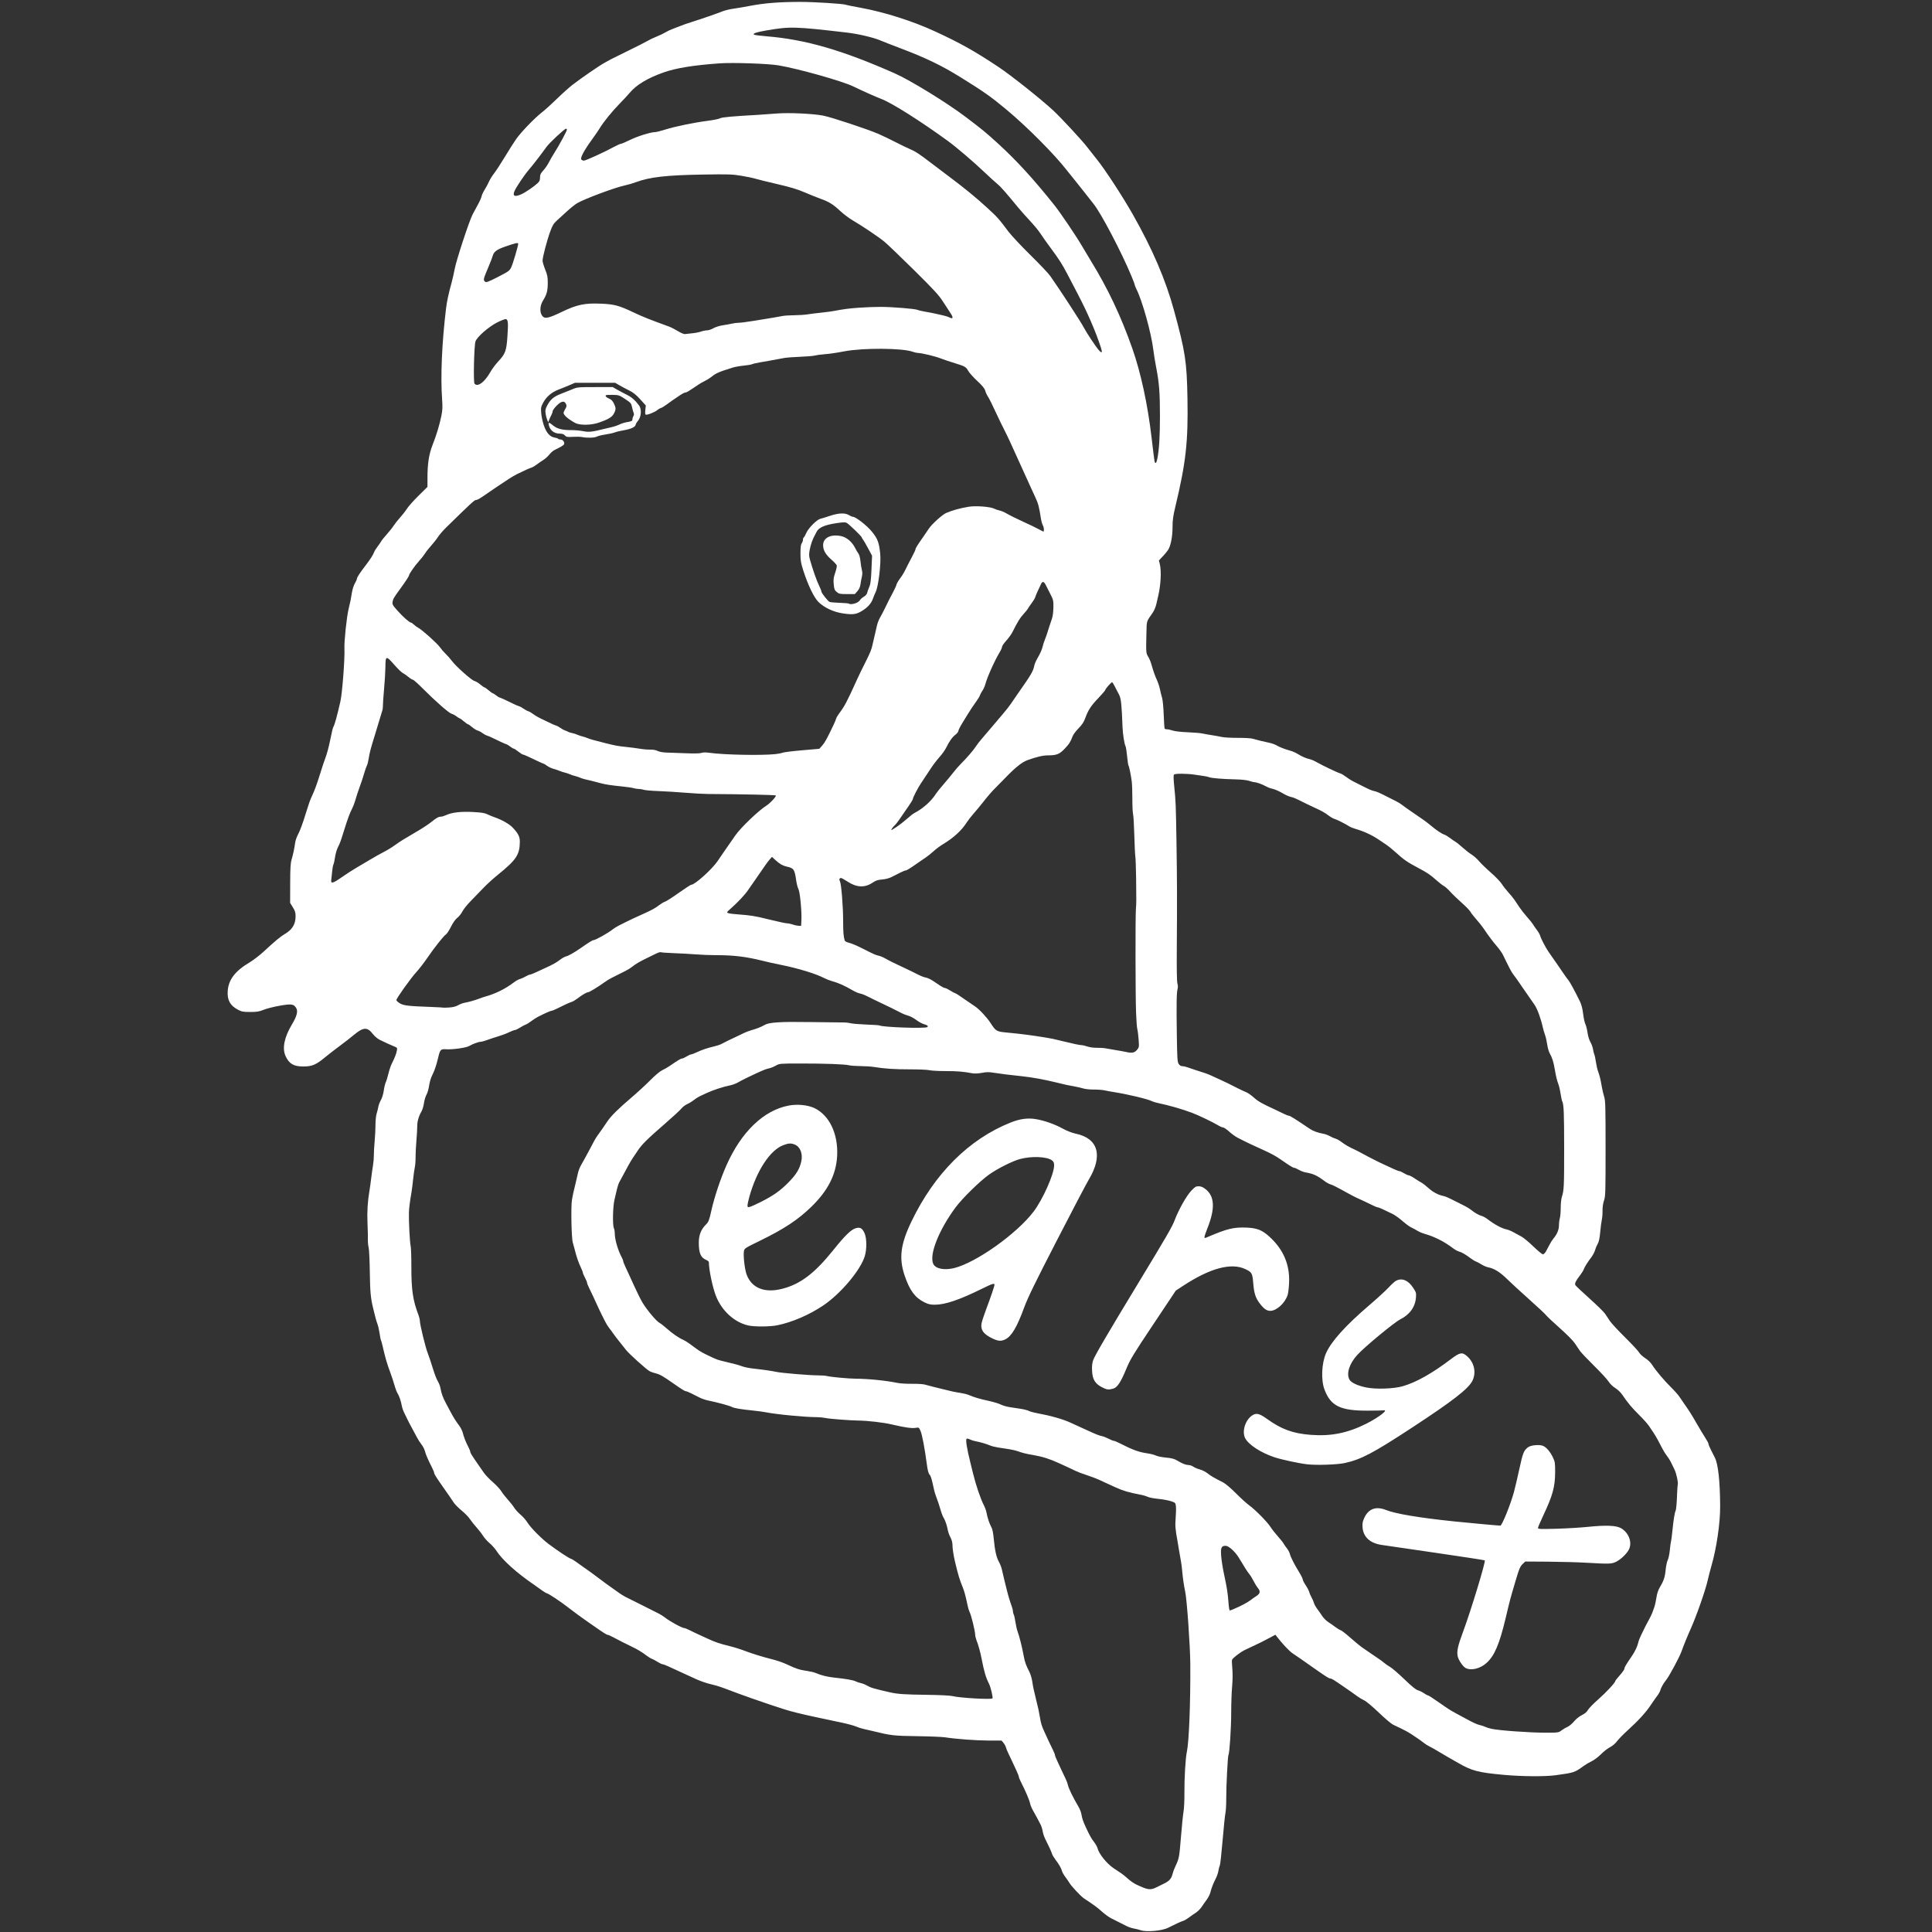 <?xml version="1.0" encoding="UTF-8" standalone="no"?>
<!-- Created with Inkscape (http://www.inkscape.org/) -->

<svg
   xmlns:dc="http://purl.org/dc/elements/1.1/"
   xmlns:cc="http://creativecommons.org/ns#"
   xmlns:rdf="http://www.w3.org/1999/02/22-rdf-syntax-ns#"
   xmlns:svg="http://www.w3.org/2000/svg"
   xmlns="http://www.w3.org/2000/svg"
   xmlns:sodipodi="http://sodipodi.sourceforge.net/DTD/sodipodi-0.dtd"
   xmlns:inkscape="http://www.inkscape.org/namespaces/inkscape"
   width="2300"
   height="2300"
   id="svg2"
   version="1.1"
   inkscape:version="0.48.2 r9819"
   sodipodi:docname="earyx_logo_vector.svg">
  <rect width="100%" height="100%" fill="#333333" stroke="none"/>
  <defs
     id="defs4" />
  <sodipodi:namedview
     id="base"
     pagecolor="#ffffff"
     bordercolor="#666666"
     borderopacity="1.0"
     inkscape:pageopacity="0.0"
     inkscape:pageshadow="2"
     inkscape:zoom="0.175"
     inkscape:cx="-478.04187"
     inkscape:cy="1426.8001"
     inkscape:document-units="px"
     inkscape:current-layer="layer1"
     showgrid="false"
     fit-margin-top="1"
     fit-margin-left="1"
     fit-margin-right="1"
     fit-margin-bottom="1"
     inkscape:window-width="1276"
     inkscape:window-height="756"
     inkscape:window-x="4"
     inkscape:window-y="0"
     inkscape:window-maximized="1" />
  <g
     inkscape:label="Ebene 1"
     inkscape:groupmode="layer"
     id="layer1"
     transform="translate(537.203,531.402)">
    <path
       style="fill:#ffffff;fill-opacity:1"
       d="m 820.496,1766.425 c -2.033,-0.726 -5.598,-1.624 -7.923,-1.996 -2.325,-0.372 -6.287,-1.715 -8.804,-2.986 -2.518,-1.27 -6.602,-3.338 -9.077,-4.595 -2.475,-1.257 -6.603,-3.334 -9.174,-4.616 -2.57,-1.282 -7.52,-4.876 -11,-7.987 -5.751,-5.141 -8.704,-7.315 -21.136,-15.554 -4.045,-2.681 -15.708,-15.155 -17.767,-19.003 -0.62,-1.159 -2.657,-4.111 -4.526,-6.559 -1.869,-2.448 -3.681,-5.654 -4.026,-7.125 -0.738,-3.14 -3.545,-8.008 -8.016,-13.903 -1.764,-2.326 -3.486,-5.252 -3.825,-6.5 -0.623,-2.293 -3.883,-9.445 -8.136,-17.847 -1.274,-2.518 -2.621,-6.567 -2.992,-9 -0.371,-2.433 -1.468,-5.998 -2.437,-7.923 -2.724,-5.412 -6.306,-12.054 -9.167,-17 -1.432,-2.475 -2.932,-6.073 -3.334,-7.996 -0.941,-4.495 -5.134,-14.368 -11.108,-26.151 -1.296,-2.556 -2.356,-5.211 -2.356,-5.9 0,-0.689 -1.184,-3.773 -2.631,-6.853 -1.447,-3.08 -3.762,-8.075 -5.144,-11.1 -1.382,-3.025 -3.514,-7.525 -4.737,-10 -1.224,-2.475 -2.499,-5.625 -2.835,-7 -0.336,-1.375 -1.632,-3.762 -2.882,-5.304 l -2.271,-2.804 -15.5,-0.039 c -14.949,-0.038 -38.759,-1.807 -51.766,-3.846 -3.446,-0.54 -18.296,-1.151 -33,-1.356 -28.501,-0.399 -31.419,-0.737 -53.734,-6.231 -3.3,-0.812 -8.025,-1.907 -10.5,-2.432 -2.475,-0.525 -6.525,-1.834 -9,-2.909 -2.475,-1.075 -9.9,-3.092 -16.5,-4.482 -56.385,-11.876 -59.27,-12.599 -85.599,-21.465 -14.521,-4.89 -32.026,-11.028 -38.901,-13.642 -19.136,-7.274 -23.05,-8.626 -29,-10.023 -7.597,-1.783 -14.55,-4.127 -20.759,-6.998 -2.893,-1.338 -7.734,-3.557 -10.759,-4.932 -13.106,-5.957 -16.291,-7.419 -21.581,-9.904 -3.08,-1.447 -6.254,-2.631 -7.054,-2.631 -0.8,0 -3.503,-1.299 -6.007,-2.887 -2.504,-1.588 -5.526,-3.196 -6.716,-3.574 -1.19,-0.378 -4.067,-2.13 -6.393,-3.895 -5.708,-4.329 -10.34,-7.113 -17.891,-10.753 -8.723,-4.205 -13.28,-6.517 -20.672,-10.489 -3.483,-1.871 -6.883,-3.403 -7.554,-3.403 -1.202,0 -5.263,-2.539 -15.113,-9.45 -2.75,-1.929 -7.25,-5.07 -10,-6.979 -7.144,-4.958 -14.532,-10.383 -21.209,-15.572 -9.721,-7.554 -23.103,-16.488 -26.14,-17.452 -1.205,-0.382 -4.094,-2.125 -6.421,-3.872 -2.326,-1.747 -6.03,-4.396 -8.23,-5.888 -20.856,-14.137 -38.217,-29.701 -45.139,-40.466 -1.831,-2.847 -5.596,-7.089 -8.367,-9.425 -2.771,-2.336 -6.312,-6.307 -7.868,-8.823 -1.557,-2.516 -5.034,-7.011 -7.728,-9.987 -2.694,-2.977 -6.248,-7.455 -7.898,-9.951 -1.65,-2.496 -6.065,-7.036 -9.81,-10.088 -3.746,-3.052 -8.021,-7.388 -9.5,-9.636 -2.58,-3.921 -6.168,-9.12 -13.74,-19.913 -6.999,-9.975 -9.45,-13.917 -9.45,-15.195 0,-0.717 -1.08,-3.441 -2.399,-6.054 -5.219,-10.335 -7.642,-15.93 -8.602,-19.866 -0.552,-2.263 -2.4,-5.863 -4.107,-8 -1.707,-2.136 -4.128,-5.91 -5.381,-8.385 -1.252,-2.475 -3.907,-7.425 -5.898,-11 -1.992,-3.575 -4.341,-8.075 -5.22,-10 -0.879,-1.925 -2.638,-5.525 -3.908,-8 -1.27,-2.475 -2.62,-6.3 -3.001,-8.5 -0.955,-5.522 -3.179,-12.104 -5.058,-14.973 -0.866,-1.321 -2.192,-4.568 -2.947,-7.215 -1.701,-5.962 -4.225,-13.693 -5.979,-18.313 -3.557,-9.37 -5.773,-17.03 -8.875,-30.665 -0.771,-3.391 -1.672,-6.601 -2.001,-7.134 -0.329,-0.533 -1.05,-4.152 -1.602,-8.043 -0.552,-3.891 -1.727,-9.006 -2.612,-11.366 -1.465,-3.906 -2.467,-7.582 -5.259,-19.292 -2.8,-11.739 -3.454,-19.071 -3.784,-42.38 -0.198,-13.959 -0.835,-27.147 -1.417,-29.308 -0.582,-2.161 -0.977,-6.265 -0.878,-9.12 0.099,-2.856 -0.109,-11.717 -0.462,-19.692 -0.605,-13.662 0.148,-25.993 2.382,-39 0.52,-3.025 1.423,-9.55 2.007,-14.5 0.584,-4.95 1.557,-11.862 2.162,-15.361 0.605,-3.498 1.06,-8.898 1.012,-12 -0.048,-3.102 0.373,-10.589 0.936,-16.639 0.563,-6.05 1.016,-14.987 1.007,-19.86 -0.01,-4.873 0.588,-10.723 1.329,-13 0.741,-2.277 1.652,-5.94 2.025,-8.14 0.373,-2.2 1.766,-5.873 3.095,-8.163 1.403,-2.416 2.842,-7.162 3.43,-11.309 0.557,-3.93 1.624,-8.357 2.369,-9.837 0.746,-1.48 2.152,-6.066 3.126,-10.191 0.973,-4.125 2.79,-9.525 4.036,-12 3.54,-7.03 5.287,-11.495 6.015,-15.372 0.614,-3.271 0.428,-3.668 -2.186,-4.682 -3.574,-1.387 -12.439,-5.44 -18.356,-8.392 -2.475,-1.235 -6.005,-4.227 -7.844,-6.649 -6.659,-8.769 -11.502,-8.553 -22.906,1.022 -3.824,3.211 -11.408,9.113 -16.852,13.115 -5.444,4.002 -13.351,10.14 -17.572,13.64 -10.392,8.618 -15.234,10.664 -25.327,10.704 -11.722,0.046 -17.22,-3.137 -21.423,-12.403 -4.253,-9.375 -1.52,-22.584 7.905,-38.211 5.358,-8.884 6.98,-14.965 4.954,-18.579 -2.921,-5.211 -5.621,-5.642 -19.77,-3.156 -6.966,1.224 -15.591,3.404 -19.166,4.845 -5.429,2.188 -8.065,2.619 -16,2.615 -8.38,0 -10.104,-0.323 -14.62,-2.701 -9.292,-4.893 -12.906,-11.46 -12.186,-22.143 0.918,-13.616 8.758,-23.887 26.114,-34.212 4.404,-2.62 11.931,-8.403 16.728,-12.851 13.215,-12.257 20.005,-17.913 24.964,-20.795 8.995,-5.228 13,-11.757 13,-21.195 0,-4.426 -0.618,-6.461 -3.25,-10.7 l -3.25,-5.234 0.064,-23.082 c 0.051,-18.297 0.403,-24.222 1.697,-28.582 1.784,-6.008 3.271,-13.043 4.213,-19.923 0.333,-2.433 1.674,-6.482 2.981,-9 3.138,-6.046 5.502,-12.416 10.045,-27.077 3.525,-11.374 4.76,-14.838 6.952,-19.5 3.411,-7.255 5.802,-13.797 10.048,-27.5 2.334,-7.533 4.602,-14.318 6.015,-18 1.639,-4.272 3.901,-12.622 5.417,-20 2.687,-13.078 3.3,-15.563 4.3,-17.432 1.54,-2.877 4.222,-12.72 8.124,-29.82 2.221,-9.733 5.378,-51.131 4.784,-62.748 -0.431,-8.444 2.694,-38.016 5.02,-47.5 2.018,-8.226 2.82,-12.186 3.842,-18.956 0.595,-3.939 2.123,-8.787 3.524,-11.178 1.361,-2.322 2.474,-4.839 2.474,-5.593 0,-1.575 3.531,-7.021 10,-15.426 5.648,-7.338 9.573,-13.425 10.461,-16.223 0.378,-1.19 2.182,-4.123 4.011,-6.518 1.828,-2.395 3.837,-5.313 4.464,-6.484 0.627,-1.171 3.656,-4.94 6.732,-8.375 3.076,-3.435 6.728,-8.046 8.115,-10.246 1.387,-2.2 4.735,-6.433 7.439,-9.407 2.704,-2.974 6.396,-7.718 8.203,-10.543 1.807,-2.825 8.076,-9.869 13.931,-15.653 l 10.645,-10.517 0,-10.23 c 0,-17.412 1.687,-28.458 6.054,-39.651 4.799,-12.298 8.218,-23.594 10.479,-34.613 1.403,-6.838 1.567,-10.511 0.891,-19.887 -1.976,-27.399 -0.251,-67.145 4.687,-108 1.035,-8.561 2.891,-17.182 6.676,-31 1.13,-4.125 2.754,-11.325 3.61,-16 1.913,-10.447 17.348,-57.414 21.399,-65.115 1.625,-3.088 4.541,-8.488 6.48,-12 1.939,-3.512 3.82,-7.799 4.18,-9.527 0.36,-1.728 2.042,-5.328 3.738,-8 1.696,-2.672 3.949,-6.883 5.006,-9.358 1.057,-2.475 3.857,-6.975 6.221,-10 2.364,-3.025 8.189,-11.972 12.945,-19.882 4.755,-7.91 10.763,-17.36 13.351,-21 5.945,-8.361 21.786,-24.782 30.281,-31.389 3.575,-2.78 11.675,-10.094 18,-16.252 6.325,-6.158 14.65,-13.639 18.5,-16.624 10.34,-8.016 32.195,-23.04 38.5,-26.466 3.025,-1.644 6.4,-3.5 7.5,-4.124 1.1,-0.625 10.55,-5.298 21,-10.386 10.45,-5.088 20.671,-10.287 22.714,-11.554 2.043,-1.267 6.768,-3.513 10.5,-4.992 3.732,-1.479 8.538,-3.78 10.68,-5.114 2.142,-1.334 6.192,-3.234 9,-4.224 2.808,-0.989 6.885,-2.562 9.059,-3.495 2.174,-0.933 8.024,-2.968 13,-4.522 11.029,-3.445 30.252,-10.092 37.047,-12.811 2.75,-1.1 8.375,-2.457 12.5,-3.015 4.125,-0.558 13.575,-2.178 20.999,-3.6 16.435,-3.148 34.493,-4.534 59.001,-4.529 16.511,0.004 52.003,2.244 53.875,3.401 0.397,0.245 8.495,1.87 17.996,3.611 28.594,5.24 62.229,15.981 89.184,28.48 29.838,13.836 45.994,22.902 74.444,41.775 15.047,9.982 50.756,38.341 65.532,52.044 9.329,8.651 34.554,35.885 40.447,43.667 2.707,3.575 7.869,10.126 11.472,14.558 9.419,11.588 30.535,43.931 42.726,65.442 23.603,41.649 39.101,77.773 49.123,114.5 13.392,49.08 15.175,60.729 15.948,104.209 0.926,52.096 -1.79,76.512 -14.351,128.977 -2.713,11.333 -3.399,16.26 -3.411,24.5 -0.015,10.639 -1.772,20.567 -4.61,26.055 -0.894,1.728 -3.875,5.521 -6.624,8.428 l -4.999,5.286 1.075,4.272 c 2.062,8.199 1.191,25.155 -1.968,38.272 -0.53,2.2 -1.531,6.551 -2.225,9.67 -0.694,3.118 -2.583,7.572 -4.198,9.897 -7.693,11.077 -7.159,9.409 -7.507,23.433 -0.597,24.027 -0.546,24.765 1.958,28.817 1.269,2.054 2.915,5.86 3.658,8.459 2.536,8.875 4.591,14.723 6.931,19.725 1.287,2.75 2.891,7.7 3.565,11 0.674,3.3 1.813,7.848 2.532,10.107 0.719,2.259 1.571,11.209 1.895,19.89 0.323,8.681 0.827,16.17 1.119,16.643 0.292,0.473 1.614,0.86 2.938,0.86 1.323,0 4.363,0.665 6.756,1.477 2.511,0.852 9.953,1.699 17.602,2.002 7.288,0.289 15.134,0.94 17.435,1.446 2.301,0.506 7.559,1.44 11.684,2.075 4.125,0.635 9.525,1.613 12,2.172 2.475,0.559 10.903,1.003 18.73,0.986 7.826,-0.017 15.701,0.424 17.5,0.98 3.946,1.22 13.431,3.544 20.27,4.966 2.75,0.572 6.533,1.934 8.407,3.026 3.809,2.221 9.262,4.338 16.317,6.336 2.599,0.736 6.422,2.394 8.495,3.685 5.138,3.198 10.345,5.49 14.396,6.336 1.861,0.389 5.409,1.876 7.884,3.304 7.034,4.06 25.367,12.814 28.77,13.738 1.248,0.339 4.23,2.113 6.626,3.941 2.396,1.829 6.099,4.206 8.23,5.282 2.131,1.076 5.899,2.982 8.374,4.236 11.471,5.809 13.727,6.804 17,7.495 3.278,0.692 5.699,1.76 17,7.499 2.475,1.257 6.559,3.313 9.077,4.57 2.517,1.256 5.892,3.348 7.5,4.648 1.608,1.3 4.906,3.699 7.33,5.331 2.424,1.632 6.474,4.424 9,6.205 2.526,1.781 6.393,4.441 8.593,5.911 2.2,1.47 6.475,4.763 9.5,7.318 6.274,5.298 12.489,9.419 15.783,10.465 1.241,0.394 4.216,2.212 6.612,4.04 2.395,1.828 5.313,3.837 6.484,4.464 1.171,0.627 4.94,3.661 8.375,6.742 3.435,3.082 8.305,6.88 10.821,8.441 2.516,1.561 6.442,5.052 8.724,7.759 2.282,2.706 8.684,8.904 14.227,13.772 5.543,4.868 11.333,10.876 12.866,13.351 1.534,2.475 5.041,6.975 7.794,10 2.753,3.025 6.088,7.112 7.41,9.082 1.322,1.97 4.037,6.02 6.032,9 1.996,2.98 6.142,8.229 9.213,11.664 3.071,3.435 6.096,7.204 6.723,8.375 0.627,1.171 2.669,4.133 4.538,6.581 1.869,2.448 3.698,5.646 4.064,7.105 0.756,3.011 6.281,13.698 9.612,18.593 2.525,3.71 8.228,11.915 12.993,18.694 1.776,2.526 4.554,6.576 6.174,9 1.62,2.424 3.776,5.356 4.792,6.516 1.736,1.983 7.693,12.973 13.763,25.391 1.811,3.705 3.045,8.496 3.783,14.681 0.602,5.05 1.795,10.536 2.651,12.191 0.856,1.656 2.013,6.226 2.57,10.156 0.596,4.205 2.017,8.858 3.453,11.309 1.342,2.29 2.75,6.188 3.128,8.663 0.379,2.475 1.074,5.251 1.544,6.17 0.47,0.918 1.304,4.837 1.853,8.708 0.549,3.871 1.71,8.97 2.58,11.33 1.938,5.26 2.904,9.222 4.46,18.292 0.66,3.85 1.938,9.25 2.839,12 1.44,4.393 1.639,11.854 1.639,61.5 0,52.607 -0.129,56.879 -1.874,62 -1.164,3.418 -1.826,7.961 -1.747,12 0.07,3.575 -0.324,8.525 -0.874,11 -0.55,2.475 -1.419,9.132 -1.93,14.794 -0.654,7.254 -1.528,11.31 -2.959,13.735 -1.117,1.893 -2.512,5.23 -3.101,7.416 -0.589,2.186 -2.52,5.905 -4.293,8.265 -4.81,6.404 -8.349,12.039 -9.153,14.573 -0.394,1.241 -2.168,4.16 -3.941,6.487 -5.724,7.507 -7.206,10.584 -6.024,12.504 0.585,0.949 8.189,8.115 16.898,15.924 8.709,7.809 16.997,15.944 18.417,18.079 1.42,2.135 4.029,6.048 5.798,8.696 1.769,2.648 9.952,11.464 18.183,19.592 8.232,8.128 15.678,16.154 16.548,17.835 0.87,1.682 4.06,4.643 7.09,6.582 3.383,2.164 6.669,5.356 8.515,8.271 4.218,6.662 14.173,18.458 22.558,26.731 3.911,3.859 8.305,8.816 9.762,11.017 1.458,2.2 4.108,6.067 5.888,8.593 5.923,8.404 8.392,12.318 14.763,23.407 3.476,6.05 8.042,13.639 10.147,16.864 2.105,3.225 3.827,6.487 3.827,7.249 0,0.762 1.197,3.748 2.66,6.636 1.463,2.888 3.707,7.331 4.986,9.873 3.919,7.788 6.098,27.94 6.258,57.877 0.107,19.924 -4.31,50.021 -10.418,71 -1.361,4.675 -3.334,12.325 -4.385,17 -2.668,11.874 -13.563,43.007 -20.122,57.5 -3.688,8.149 -8.99,21.178 -10.978,26.976 -2.227,6.495 -14.733,29.817 -18.376,34.268 -3.208,3.92 -6.268,9.329 -6.969,12.319 -0.33,1.41 -1.965,4.335 -3.632,6.5 -1.667,2.166 -5.121,7.087 -7.675,10.937 -5.809,8.758 -14.601,18.402 -27.349,30 -5.441,4.95 -11.271,10.915 -12.957,13.256 -1.824,2.532 -5.179,5.368 -8.283,7 -2.87,1.509 -7.72,5.292 -10.778,8.407 -3.058,3.115 -8.018,6.844 -11.021,8.287 -3.003,1.443 -7.261,3.938 -9.461,5.545 -10.859,7.93 -11.238,8.056 -33.5,11.129 -12.391,1.71 -39.95,1.517 -61.5,-0.432 -30.554,-2.763 -38.293,-4.799 -54.85,-14.432 -4.318,-2.512 -9.585,-5.51 -11.704,-6.663 -2.12,-1.153 -7.137,-4.114 -11.15,-6.58 -4.013,-2.466 -8.871,-5.209 -10.796,-6.095 -1.925,-0.887 -4.85,-2.709 -6.5,-4.049 -2.871,-2.333 -6.937,-5.17 -15.891,-11.089 -2.26,-1.494 -7.034,-4.119 -10.609,-5.832 -3.575,-1.714 -8.3,-3.982 -10.5,-5.04 -2.2,-1.059 -9.85,-7.544 -17,-14.412 -7.677,-7.374 -14.843,-13.35 -17.5,-14.594 -2.475,-1.159 -6.067,-3.299 -7.982,-4.756 -1.915,-1.457 -5.133,-3.774 -7.151,-5.149 -2.018,-1.375 -6.262,-4.3 -9.431,-6.5 -11.216,-7.787 -13.953,-9.462 -15.49,-9.481 -1.513,-0.018 -5.186,-2.27 -15.446,-9.469 -2.75,-1.929 -7.25,-5.081 -10,-7.005 -2.75,-1.923 -7.25,-5.082 -10,-7.019 -2.75,-1.937 -7.025,-4.843 -9.5,-6.458 -3.847,-2.509 -12.484,-11.667 -18.767,-19.896 l -1.776,-2.327 -6.478,3.48 c -8.068,4.334 -12.818,6.7 -20.478,10.205 -3.3,1.51 -7.685,3.595 -9.744,4.634 -5.61,2.83 -14.501,9.747 -14.984,11.656 -0.234,0.924 -0.052,5.729 0.404,10.68 0.511,5.544 0.41,13.607 -0.261,21 -0.6,6.6 -1.089,20.55 -1.088,31 0,18.293 -1.938,48.253 -3.263,50.397 -0.893,1.446 -2.744,38.091 -2.657,52.603 0.04,6.6 -0.382,14.025 -0.936,16.5 -0.555,2.475 -2.07,17.139 -3.367,32.587 -1.297,15.448 -2.802,28.948 -3.344,30 -0.542,1.052 -1.29,3.903 -1.662,6.335 -0.372,2.433 -1.746,6.482 -3.053,9 -2.968,5.717 -5.157,11.342 -6.535,16.787 -0.586,2.315 -2.515,6.14 -4.287,8.5 -1.772,2.36 -4.464,6.199 -5.981,8.532 -1.517,2.333 -4.667,5.483 -7,7 -2.333,1.517 -6.145,4.188 -8.472,5.935 -2.326,1.747 -5.252,3.454 -6.5,3.793 -2.338,0.635 -9.648,3.976 -18.063,8.257 -7.269,3.698 -26.004,5.33 -32.903,2.867 z m 18.945,-50.985 c 2.613,-1.316 6.933,-3.453 9.601,-4.75 5.815,-2.827 8.302,-5.724 9.647,-11.239 0.552,-2.266 2.083,-6.37 3.4,-9.12 4.369,-9.12 4.639,-10.543 6.605,-34.852 1.075,-13.282 2.478,-27.041 3.119,-30.576 0.641,-3.535 1.094,-13.66 1.007,-22.5 -0.163,-16.533 1.292,-40.997 2.861,-48.073 2.584,-11.661 4.413,-57.84 4.14,-104.5 -0.127,-21.599 -4.014,-76.885 -6.079,-86.467 -1.51,-7.002 -2.93,-16.772 -3.568,-24.533 -0.339,-4.125 -1.001,-9.3 -1.471,-11.5 -0.47,-2.2 -1.378,-7.375 -2.018,-11.5 -0.639,-4.125 -1.536,-9.525 -1.992,-12 -2.721,-14.761 -3.07,-18.997 -2.306,-28 0.443,-5.225 0.581,-11.482 0.306,-13.903 -0.492,-4.332 -0.59,-4.433 -6,-6.225 -3.025,-1.002 -9.833,-2.243 -15.128,-2.758 -5.296,-0.515 -10.939,-1.615 -12.541,-2.443 -1.602,-0.828 -5.819,-2.038 -9.372,-2.687 -12.33,-2.254 -20.261,-4.606 -28.718,-8.517 -2.893,-1.338 -7.618,-3.497 -10.5,-4.798 -2.882,-1.301 -7.266,-3.326 -9.741,-4.5 -2.475,-1.173 -8.735,-3.52 -13.91,-5.214 -5.176,-1.694 -11.026,-3.89 -13,-4.88 -1.974,-0.99 -6.182,-2.979 -9.349,-4.42 -3.168,-1.441 -8.118,-3.708 -11,-5.039 -10.794,-4.982 -19.552,-7.761 -30.241,-9.594 -9.071,-1.556 -13.032,-2.522 -18.294,-4.461 -2.362,-0.87 -7.199,-2.028 -10.75,-2.572 -3.551,-0.544 -9.354,-1.434 -12.895,-1.977 -3.542,-0.543 -7.929,-1.635 -9.75,-2.428 -4.208,-1.831 -12.16,-4.16 -17.276,-5.059 -2.181,-0.383 -5.232,-1.352 -6.779,-2.152 -1.548,-0.8 -3.262,-1.178 -3.809,-0.84 -1.557,0.962 0.07,11.258 4.736,29.967 0.823,3.3 2.104,8.475 2.846,11.5 3.48,14.188 8.965,30.259 12.969,38 1.28,2.475 2.642,6.3 3.027,8.5 1.025,5.86 3.587,13.542 5.739,17.206 1.255,2.136 2.201,6.641 2.836,13.5 1.318,14.236 3.213,22.758 6.207,27.91 1.401,2.411 3.015,6.633 3.588,9.383 0.573,2.75 1.724,7.7 2.56,11 0.835,3.3 2.172,8.7 2.971,12 1.819,7.517 3.999,14.822 5.967,20 0.836,2.2 1.54,5.042 1.564,6.316 0.024,1.274 0.49,3.15 1.036,4.17 0.546,1.02 1.441,5.021 1.99,8.892 0.549,3.871 1.722,8.97 2.607,11.33 2.12,5.654 5.408,18.877 7.369,29.627 1.203,6.599 2.62,10.506 6.63,18.286 1.31,2.542 2.85,7.717 3.421,11.5 1.031,6.829 1.562,9.341 4.406,20.879 2.997,12.155 3.429,14.14 4.57,21 1.329,7.987 2.238,10.971 5.481,18 1.269,2.75 3.548,7.7 5.064,11 1.516,3.3 3.817,8.091 5.113,10.647 1.296,2.556 2.356,5.211 2.356,5.9 0,0.689 1.184,3.773 2.631,6.853 1.447,3.08 3.762,8.075 5.144,11.1 1.382,3.025 3.523,7.525 4.758,10 1.235,2.475 2.577,6.075 2.983,8 0.87,4.121 5.663,13.927 12.709,26 1.444,2.475 2.919,6.3 3.277,8.5 0.826,5.08 2.017,8.618 5.216,15.5 4.605,9.904 6.438,13.186 9.884,17.701 1.869,2.449 3.682,5.656 4.027,7.126 1.587,6.754 10.983,18.511 19.152,23.964 3.055,2.04 7.167,4.784 9.137,6.099 1.97,1.315 5.64,4.296 8.156,6.625 2.516,2.329 6.791,5.294 9.5,6.588 13.893,6.636 17.047,7.094 24.176,3.504 z M 1321.745,1528.613 c 1.955,-1.495 5.16,-3.39 7.124,-4.211 1.964,-0.82 5.451,-3.738 7.75,-6.484 2.505,-2.991 6.273,-6.016 9.403,-7.548 3.513,-1.719 5.827,-3.675 7.065,-5.976 1.013,-1.881 6.568,-7.587 12.344,-12.681 9.767,-8.612 20.261,-19.908 20.261,-21.809 0,-0.452 2.475,-3.596 5.5,-6.986 3.025,-3.39 5.5,-6.959 5.5,-7.93 0,-1.622 1.373,-3.93 9.263,-15.579 3.423,-5.053 6.306,-11.31 7.246,-15.725 0.393,-1.845 1.742,-5.379 2.999,-7.854 1.257,-2.475 3.005,-6.075 3.884,-8 0.879,-1.925 3.215,-6.425 5.189,-10 1.975,-3.575 3.976,-7.625 4.447,-9 0.472,-1.375 1.562,-4.431 2.424,-6.792 0.862,-2.361 2.024,-7.516 2.582,-11.456 0.647,-4.564 1.998,-8.813 3.723,-11.708 5.003,-8.398 6.405,-12.5 7.236,-21.171 0.455,-4.745 1.582,-10.088 2.506,-11.873 0.923,-1.786 2.051,-7.129 2.505,-11.873 0.455,-4.745 1.073,-9.302 1.374,-10.127 0.301,-0.825 1.02,-6.225 1.597,-12 1.391,-13.922 2.793,-22.701 3.982,-24.921 0.534,-0.998 1.221,-8.232 1.527,-16.074 0.305,-7.843 0.719,-14.54 0.918,-14.882 0.918,-1.574 -1.521,-13.127 -3.72,-17.622 -1.345,-2.75 -3.287,-6.766 -4.314,-8.925 -1.028,-2.159 -3.154,-5.534 -4.725,-7.5 -1.571,-1.966 -3.882,-5.6 -5.136,-8.075 -4.5,-8.881 -8.32,-15.738 -10.912,-19.586 -1.45,-2.153 -3.937,-5.853 -5.525,-8.221 -1.589,-2.369 -6.76,-8.136 -11.492,-12.815 -8.724,-8.627 -13.895,-14.811 -19.991,-23.912 -1.994,-2.977 -5.456,-6.329 -8.473,-8.204 -3.065,-1.905 -6.29,-5.046 -8.08,-7.868 -1.638,-2.583 -9.404,-11.012 -17.257,-18.73 -7.853,-7.718 -15.403,-15.676 -16.778,-17.686 -1.375,-2.009 -4.135,-6.097 -6.132,-9.084 -2.079,-3.109 -9.775,-10.883 -18,-18.184 -7.902,-7.014 -15.162,-13.849 -16.132,-15.189 -0.97,-1.34 -9.97,-9.759 -20,-18.709 -10.03,-8.95 -22.008,-19.97 -26.618,-24.488 -8.438,-8.27 -15.335,-12.524 -22.476,-13.864 -1.971,-0.37 -5.558,-1.924 -7.97,-3.454 -2.412,-1.53 -5.359,-3.09 -6.549,-3.468 -1.19,-0.378 -4.067,-2.13 -6.393,-3.895 -5.895,-4.471 -10.763,-7.278 -13.903,-8.016 -1.47,-0.345 -4.62,-2.105 -7,-3.91 -10.509,-7.972 -22.01,-13.776 -34.052,-17.186 -2.599,-0.736 -6.422,-2.394 -8.495,-3.685 -2.074,-1.291 -5.367,-3.071 -7.318,-3.955 -1.951,-0.884 -6.548,-4.26 -10.215,-7.5 -3.667,-3.24 -9.048,-7.07 -11.958,-8.511 -10.666,-5.281 -16.519,-7.881 -17.742,-7.881 -0.689,0 -3.344,-1.06 -5.9,-2.356 -2.556,-1.296 -7.122,-3.493 -10.147,-4.883 -3.025,-1.389 -7.075,-3.252 -9,-4.139 -1.925,-0.887 -6.2,-3.108 -9.5,-4.934 -14.1,-7.805 -19.195,-10.394 -21.693,-11.021 -1.459,-0.366 -4.6,-2.133 -6.98,-3.926 -8.739,-6.584 -13.335,-8.686 -22.327,-10.211 -2.2,-0.373 -5.88,-1.77 -8.178,-3.104 -2.298,-1.334 -4.797,-2.425 -5.554,-2.425 -1.375,0 -5.105,-2.301 -16.11,-9.935 -6.01,-4.169 -10.903,-6.837 -20.918,-11.404 -14.811,-6.754 -17.503,-8.009 -21.241,-9.903 -2.2,-1.115 -6.13,-3.089 -8.733,-4.387 -2.603,-1.298 -7.22,-4.612 -10.261,-7.365 -3.04,-2.753 -6.335,-5.006 -7.321,-5.006 -0.987,0 -3.82,-1.238 -6.297,-2.75 -5.872,-3.586 -22.76,-11.68 -30.388,-14.566 -11.913,-4.505 -26.904,-8.824 -40.978,-11.804 -2.738,-0.58 -5.867,-1.53 -6.954,-2.112 -4.579,-2.45 -28.27,-8.158 -44.568,-10.737 -4.125,-0.653 -9.525,-1.644 -12,-2.202 -2.475,-0.558 -8.248,-0.991 -12.828,-0.961 -4.581,0.03 -10.206,-0.556 -12.5,-1.303 -2.294,-0.747 -7.322,-1.895 -11.172,-2.551 -6.81,-1.161 -9.022,-1.643 -20.5,-4.477 -14.544,-3.59 -29.343,-6.278 -41.5,-7.538 -14.604,-1.514 -26.544,-2.999 -33.75,-4.197 -5.24,-0.871 -8.298,-0.831 -13.666,0.182 -3.856,0.728 -8.612,1 -10.75,0.616 -12.179,-2.188 -18.377,-2.709 -32.334,-2.715 -8.525,0 -17.29,-0.474 -19.478,-1.046 -2.188,-0.572 -12.538,-1.028 -23,-1.014 -18.347,0.024 -30.364,-0.769 -43.022,-2.84 -3.3,-0.54 -10.5,-1.008 -16,-1.041 -5.5,-0.032 -11.575,-0.464 -13.5,-0.96 -4.955,-1.276 -29.328,-2.163 -58.238,-2.12 -24.397,0.036 -24.797,0.071 -29,2.488 -2.344,1.348 -5.835,2.78 -7.758,3.183 -3.58,0.749 -6.731,1.967 -15.504,5.994 -9.736,4.469 -17.055,8.112 -21.5,10.701 -2.475,1.442 -6.75,3.068 -9.5,3.615 -8.615,1.711 -20.556,5.624 -28.5,9.339 -2.475,1.157 -6.041,2.827 -7.925,3.71 -1.884,0.883 -5.034,2.903 -7,4.489 -1.966,1.586 -5.484,3.743 -7.817,4.793 -2.333,1.05 -5.457,3.433 -6.943,5.295 -1.486,1.862 -10.122,9.83 -19.191,17.707 -21.163,18.379 -27.839,24.966 -32.691,32.252 -2.163,3.248 -4.993,7.47 -6.289,9.382 -1.296,1.912 -3.581,5.774 -5.078,8.582 -1.497,2.808 -4.198,7.806 -6.003,11.106 -1.804,3.3 -3.956,7.269 -4.781,8.821 -0.825,1.552 -2.084,5.377 -2.799,8.5 -0.714,3.123 -2.038,8.829 -2.943,12.679 -1.889,8.042 -2.292,30.228 -0.606,33.378 0.586,1.095 1.071,4.157 1.077,6.806 0.016,6.648 3.857,19.806 8.012,27.452 1.087,2 1.976,4.205 1.976,4.9 0,0.695 1.184,3.784 2.631,6.864 1.447,3.08 3.705,7.958 5.018,10.84 1.313,2.882 3.464,7.607 4.782,10.5 4.474,9.826 8.511,17.928 10.762,21.599 5.51,8.987 16.376,21.886 20.026,23.773 1.507,0.779 5.562,3.939 9.011,7.023 6.408,5.729 13.915,10.879 19.271,13.222 1.65,0.722 4.8,2.627 7,4.234 2.2,1.607 6.082,4.448 8.626,6.314 4.706,3.451 8.059,5.306 17.874,9.887 6.724,3.139 7.93,3.553 15.5,5.328 11.755,2.756 17.061,4.203 21.5,5.862 2.475,0.925 8.55,2.113 13.5,2.64 10.649,1.134 21.441,2.693 27,3.901 6.033,1.311 39.897,4.142 49,4.096 4.4,-0.022 9.575,0.368 11.5,0.867 4.263,1.105 25.251,3.052 33.5,3.107 15.652,0.105 35.857,2.147 50.5,5.103 3.025,0.611 10.708,1.05 17.074,0.976 6.366,-0.074 13.116,0.34 15,0.921 1.884,0.581 6.126,1.703 9.426,2.495 3.3,0.791 8.7,2.122 12,2.957 10.723,2.713 13.895,3.39 20.691,4.418 3.68,0.557 8.18,1.659 10,2.45 6.174,2.683 13.28,4.793 23.809,7.07 5.775,1.249 12.3,3.213 14.5,4.363 2.2,1.151 6.925,2.54 10.5,3.087 3.575,0.547 9.563,1.463 13.308,2.035 3.744,0.572 8.038,1.676 9.541,2.453 1.504,0.777 5.64,1.945 9.193,2.594 16.765,3.065 31.379,7.198 40.718,11.517 2.893,1.338 7.734,3.557 10.759,4.932 3.025,1.375 7.858,3.58 10.741,4.9 9.018,4.131 12.138,5.344 15.745,6.124 1.923,0.416 5.517,1.826 7.988,3.134 2.471,1.308 5.104,2.377 5.853,2.377 0.748,0 3.452,1.06 6.008,2.356 17.085,8.662 23.795,11.129 34.456,12.67 3.745,0.541 8.188,1.697 9.873,2.568 1.685,0.872 7.075,1.961 11.976,2.421 7.044,0.661 9.899,1.428 13.627,3.661 6.05,3.624 10.001,5.153 13.561,5.248 1.565,0.042 4.088,0.96 5.606,2.041 1.518,1.081 4.962,2.53 7.654,3.221 2.692,0.691 6.757,2.745 9.034,4.565 3.923,3.136 7.702,5.34 18.601,10.849 2.721,1.375 9.111,6.792 15,12.714 5.643,5.675 12.792,12.174 15.887,14.444 7.601,5.572 21.446,19.6 25.406,25.743 1.773,2.75 5.737,7.811 8.807,11.246 3.071,3.435 6.123,7.26 6.783,8.5 0.66,1.24 2.448,3.829 3.975,5.754 1.526,1.925 3.099,4.85 3.496,6.5 0.92,3.828 5.366,12.626 10.996,21.757 2.425,3.933 4.409,7.914 4.409,8.846 0,0.932 1.579,4.043 3.51,6.911 1.93,2.869 3.784,6.401 4.118,7.851 0.335,1.449 1.617,4.435 2.849,6.635 1.232,2.2 2.529,5.203 2.881,6.673 0.353,1.47 2.104,4.62 3.892,7 1.788,2.38 4.492,6.236 6.009,8.568 1.517,2.333 4.667,5.483 7,7 2.333,1.517 6.145,4.188 8.472,5.935 2.326,1.747 5.252,3.5 6.5,3.897 1.248,0.396 6.545,4.536 11.77,9.199 5.225,4.663 11.75,9.986 14.5,11.829 2.75,1.843 7.25,4.93 10,6.862 2.75,1.932 6.8,4.697 9,6.145 2.2,1.448 5.125,3.63 6.5,4.849 1.375,1.219 4.525,3.385 7,4.813 2.475,1.429 10.125,8.031 17,14.672 8.636,8.342 13.582,12.375 16,13.045 1.925,0.533 5.164,2.105 7.197,3.492 2.033,1.387 4.083,2.522 4.554,2.522 0.872,0 5.739,3.122 14.749,9.458 9.051,6.366 12.762,8.739 18.182,11.625 2.944,1.568 7.933,4.267 11.086,5.998 10.129,5.561 14.653,7.648 18.233,8.413 1.925,0.411 4.625,1.316 6,2.01 1.375,0.695 4.975,1.802 8,2.46 8.847,1.926 45.102,4.536 63,4.536 16.416,0 16.518,-0.014 20.054,-2.719 z m -114.192,-74.294 c -3.361,-1.826 -8.631,-9.739 -9.472,-14.222 -1.124,-5.99 0.29,-12.333 6.412,-28.777 9.319,-25.029 27.205,-83.814 25.899,-85.12 -0.333,-0.333 -26.39,-4.352 -57.904,-8.931 -31.514,-4.579 -60.782,-8.854 -65.042,-9.502 -13.754,-2.09 -21.734,-9.495 -22.562,-20.937 -0.339,-4.681 0.067,-6.887 2.072,-11.267 4.963,-10.841 13.954,-14.108 25.791,-9.372 11.35,4.541 39.45,9.254 80.944,13.576 16.39,1.708 52.769,5.04 55.23,5.059 1.971,0.015 12.171,-25.208 16.174,-39.994 1.414,-5.225 4.37,-17.821 6.569,-27.991 4.043,-18.703 5.205,-21.559 10.326,-25.382 3.329,-2.485 13.399,-3.409 17.709,-1.624 4.013,1.662 8.715,7.179 11.892,13.951 2.36,5.031 2.597,6.659 2.558,17.546 -0.062,17.241 -2.947,27.739 -14.126,51.401 -3.482,7.371 -6.331,14.076 -6.331,14.901 0,1.305 2.819,1.422 21.75,0.903 11.963,-0.329 28.95,-1.34 37.75,-2.247 21.117,-2.178 33.548,-1.71 39.188,1.475 9.494,5.362 13.874,17.181 9.504,25.642 -2.604,5.043 -9.478,11.608 -15.098,14.42 -5.29,2.647 -8.327,2.757 -34.094,1.235 -10.725,-0.633 -31.782,-1.23 -46.792,-1.325 l -27.292,-0.174 -2.553,2.385 c -3.691,3.448 -4.608,5.628 -9.835,23.385 -5.782,19.641 -5.577,18.867 -10.964,41.5 -7.396,31.076 -13.294,44.909 -22.82,53.518 -7.485,6.765 -18.537,9.416 -24.882,5.969 z M 1018.692,1211.786 c -10.585,-1.289 -30.94,-5.712 -39.176,-8.514 -16.031,-5.452 -30.408,-14.867 -34.353,-22.496 -4.141,-8.008 0.069,-21.703 8.352,-27.165 4.866,-3.209 8.586,-2.34 17.521,4.096 17.293,12.456 31,17.448 52.345,19.063 24.181,1.83 43.931,-2.185 66.311,-13.481 14.775,-7.458 26.842,-16.922 20,-15.685 -0.825,0.149 -9.15,0.305 -18.5,0.347 -32.637,0.146 -44.159,-5.44 -51.594,-25.015 -4.344,-11.435 -3.47,-31.64 1.885,-43.573 6.308,-14.056 23.273,-32.864 51.209,-56.772 9.625,-8.237 20.141,-17.869 23.369,-21.404 3.228,-3.535 7.143,-7.086 8.7,-7.891 6.969,-3.604 14.272,-0.695 20.088,8 3.747,5.602 4.008,6.441 3.635,11.67 -0.82,11.468 -7.28,20.531 -18.792,26.364 -7.24,3.669 -42.245,32.616 -50.944,42.127 -9.515,10.405 -13.326,22.085 -9.573,29.343 1.97,3.809 9.825,7.504 20.427,9.609 11.463,2.275 32.435,1.531 43.09,-1.529 15.932,-4.576 34.828,-15.174 56.908,-31.914 11.344,-8.601 13.948,-9.065 20.031,-3.57 8.275,7.476 10.778,19.193 6.145,28.764 -4.657,9.619 -22.949,23.852 -71.874,55.922 -46.427,30.433 -60.627,37.909 -80.21,42.23 -8.915,1.967 -34.163,2.795 -45,1.475 z m -244.119,-91.747 c -8.08,-4.221 -11.092,-9.139 -11.666,-19.046 -0.332,-5.734 8e-4,-9.295 1.208,-12.93 1.769,-5.327 16.765,-30.967 54.233,-92.731 33.325,-54.934 39.921,-66.333 42.788,-73.948 4.614,-12.258 13.773,-28.656 19.413,-34.757 4.725,-5.111 5.808,-5.795 9.172,-5.795 2.767,0 4.979,0.892 8.054,3.25 11.082,8.495 11.831,23.217 2.384,46.831 -1.907,4.767 -3.468,9.405 -3.468,10.307 0,1.513 0.29,1.516 3.75,0.037 23.315,-9.96 30.906,-11.812 46.04,-11.234 12.758,0.488 18.875,2.908 27.678,10.954 16.649,15.216 24.317,33.4 23.259,55.156 -0.273,5.61 -1.01,11.855 -1.639,13.877 -2.996,9.643 -12.93,18.903 -20.509,19.118 -4.348,0.123 -7.763,-2.244 -12.819,-8.884 -4.997,-6.563 -6.7,-11.909 -7.716,-24.225 -0.971,-11.776 -1.606,-12.892 -9.451,-16.591 -16.758,-7.902 -41.908,-1.153 -73.907,19.833 l -8.813,5.78 -26.864,40.278 c -23.837,35.739 -27.44,41.672 -31.973,52.646 -6.734,16.303 -10.788,22.427 -15.76,23.808 -5.652,1.57 -7.538,1.326 -13.394,-1.734 z M 644.192,1061.966 c -10.464,-4.995 -14.178,-10.04 -12.947,-17.59 0.362,-2.225 2.685,-9.445 5.162,-16.045 5.987,-15.956 10.286,-28.573 10.286,-30.188 0,-2.245 -2.332,-1.507 -15.113,4.787 -26.882,13.237 -43.634,18.893 -55.977,18.898 -5.334,0 -7.742,-0.573 -12.63,-3.016 -10.956,-5.475 -17.421,-14.336 -23.333,-31.983 -6.867,-20.495 -4.766,-37.011 8.126,-63.879 27.48,-57.272 68.667,-98.352 118.425,-118.119 10.715,-4.256 20.004,-5.517 29.443,-3.995 10.244,1.652 22.349,5.899 32.358,11.355 5.092,2.775 11.051,5.102 15.383,6.005 26.967,5.623 32.749,26.156 15.469,54.935 -2.708,4.51 -19.872,37.224 -38.142,72.699 -26.022,50.524 -34.412,67.75 -38.723,79.5 -8.66,23.601 -15.032,34.254 -22.652,37.87 -4.876,2.314 -8.278,2.036 -15.132,-1.236 z m -45.564,-83.745 c 26.169,-6.42 74.662,-40.88 94.649,-67.259 11.017,-14.541 24.415,-44.698 24.415,-54.955 0,-3.084 -0.574,-4.482 -2.447,-5.955 -5.801,-4.563 -24.152,-5.374 -38.053,-1.682 -8.957,2.379 -26.819,11.347 -36.994,18.574 -10.822,7.686 -31.991,28.448 -39.851,39.085 -19.96,27.01 -31.515,56.238 -26.545,67.146 2.656,5.83 13.034,7.939 24.826,5.047 z m -245.588,68.191 c -16.202,-3.93 -30.694,-17.166 -37.716,-34.448 -4.048,-9.963 -8.632,-31.65 -8.632,-40.842 0,-0.695 -1.462,-1.882 -3.25,-2.638 -6.472,-2.739 -8.742,-8.106 -8.735,-20.651 0.005,-8.865 2.653,-15.601 8.385,-21.334 3.331,-3.331 3.883,-4.757 6.712,-17.344 3.527,-15.696 10.701,-37.163 17.739,-53.083 17.628,-39.878 44.191,-65.49 73.933,-71.287 10.216,-1.991 22.765,-0.819 30.631,2.862 18.02,8.433 28.721,30.852 27.288,57.169 -1.205,22.122 -10.989,41.328 -30.868,60.595 -15.826,15.338 -32.266,26.21 -60.443,39.973 -18.77,9.167 -19.12,9.396 -19.679,12.843 -0.893,5.5 1.003,21.769 3.229,27.715 6.016,16.067 21.33,22.254 42.089,17.004 21.908,-5.54 38.815,-18.361 61.466,-46.612 13.453,-16.779 20.76,-23.897 26.207,-25.529 5.32,-1.594 7.85,-0.196 10.61,5.865 2.675,5.873 2.825,18.915 0.313,27.273 -5.013,16.681 -28.686,44.812 -49.473,58.789 -16.569,11.141 -36.843,19.892 -54.563,23.553 -8.952,1.849 -27.868,1.919 -35.242,0.131 z m 15.118,-146.738 c 15.307,-7.718 23.215,-13.272 33.066,-23.221 9.458,-9.552 13.425,-16.008 15.486,-25.203 1.997,-8.911 -1.167,-17.33 -7.508,-19.979 -4.633,-1.936 -7.43,-1.816 -13.87,0.594 -15.811,5.916 -31.935,30.528 -40.582,61.947 -1.132,4.114 -2.059,8.55 -2.059,9.858 0,2.092 0.332,2.297 2.75,1.704 1.512,-0.371 7.235,-2.936 12.716,-5.7 z m 276.167,590.792 c 0.831,-0.835 -2.094,-13.306 -4.019,-17.134 -3.965,-7.886 -5.867,-14.318 -9.02,-30.5 -1.551,-7.959 -3.498,-14.952 -5.987,-21.5 -0.836,-2.2 -1.54,-5.125 -1.564,-6.5 -0.083,-4.752 -4.786,-23.781 -6.813,-27.568 -0.582,-1.087 -1.532,-4.216 -2.112,-6.954 -2.509,-11.851 -3.965,-17.288 -5.882,-21.978 -3.788,-9.263 -5.448,-14.744 -9.086,-30 -1.874,-7.859 -3.151,-16.191 -3.151,-20.568 0,-2.784 -0.904,-6.146 -2.417,-8.988 -1.329,-2.497 -2.726,-6.318 -3.104,-8.492 -0.954,-5.488 -3.183,-12.069 -5.054,-14.925 -0.866,-1.321 -2.192,-4.568 -2.947,-7.215 -1.913,-6.702 -4.391,-14.175 -6.074,-18.313 -0.783,-1.925 -1.859,-5.525 -2.391,-8 -2.804,-13.036 -3.691,-15.986 -5.358,-17.828 -1.259,-1.392 -2.244,-5.211 -3.181,-12.343 -2.437,-18.55 -5.603,-35.244 -7.51,-39.598 -1.859,-4.246 -1.893,-4.266 -6.011,-3.607 -4.549,0.727 -13.149,-0.522 -28.454,-4.133 -9.684,-2.285 -28.226,-4.434 -39.5,-4.578 -10.106,-0.129 -34.445,-2.011 -39.052,-3.02 -2.503,-0.548 -7.003,-1.002 -10,-1.01 -14.726,-0.035 -48.969,-3.333 -61.948,-5.966 -2.475,-0.502 -9,-1.371 -14.5,-1.93 -14.144,-1.438 -22.265,-2.791 -24.757,-4.125 -3.059,-1.637 -16.315,-5.256 -29.243,-7.982 -2.75,-0.58 -7.025,-2.068 -9.5,-3.307 -2.475,-1.239 -6.863,-3.45 -9.751,-4.913 -2.888,-1.463 -5.837,-2.66 -6.554,-2.66 -1.279,0 -5.22,-2.451 -15.195,-9.45 -11.945,-8.381 -15.769,-10.587 -20.245,-11.681 -2.615,-0.639 -5.969,-1.77 -7.453,-2.514 -3.844,-1.927 -25.123,-21.088 -28.714,-25.855 -1.657,-2.2 -5.049,-6.475 -7.538,-9.5 -2.489,-3.025 -5.754,-7.3 -7.255,-9.5 -1.502,-2.2 -3.794,-5.316 -5.094,-6.923 -1.3,-1.608 -3.392,-4.983 -4.648,-7.5 -1.256,-2.517 -3.197,-6.377 -4.312,-8.577 -1.894,-3.737 -3.149,-6.429 -9.903,-21.241 -1.444,-3.168 -3.687,-7.851 -4.982,-10.407 -1.296,-2.556 -2.356,-5.26 -2.356,-6.008 0,-0.748 -1.125,-3.474 -2.5,-6.057 -1.375,-2.583 -2.5,-5.234 -2.5,-5.892 0,-0.658 -1.094,-3.491 -2.432,-6.296 -2.812,-5.897 -5.181,-12.789 -7.08,-20.6 -0.736,-3.025 -1.842,-7.075 -2.459,-9 -1.637,-5.106 -2.369,-43.059 -0.984,-51 1.116,-6.397 1.598,-8.573 4.54,-20.5 0.814,-3.3 1.949,-8.25 2.521,-11 0.573,-2.75 2.223,-7.025 3.668,-9.5 1.445,-2.475 3.58,-6.3 4.745,-8.5 1.165,-2.2 3.601,-6.7 5.413,-10 1.812,-3.3 4.195,-7.8 5.294,-10 1.099,-2.2 3.185,-5.567 4.636,-7.482 1.451,-1.915 3.762,-5.133 5.137,-7.151 1.375,-2.018 4.139,-6.076 6.143,-9.018 4.61,-6.768 13.006,-15.088 28.857,-28.592 6.875,-5.857 16.909,-15.096 22.298,-20.531 5.68,-5.728 11.564,-10.683 14,-11.79 2.311,-1.05 6.038,-3.153 8.281,-4.673 11.508,-7.795 13.939,-9.266 15.366,-9.295 0.855,-0.017 3.354,-1.14 5.554,-2.495 2.2,-1.355 4.63,-2.466 5.4,-2.469 0.77,0 3.695,-1.099 6.5,-2.437 6.117,-2.917 13.087,-5.281 20.779,-7.047 3.123,-0.717 6.948,-1.97 8.5,-2.784 5.975,-3.134 11.045,-5.626 16.821,-8.268 3.3,-1.51 7.775,-3.647 9.945,-4.749 2.17,-1.102 5.995,-2.586 8.5,-3.298 7.067,-2.006 12.408,-4.108 16.354,-6.437 5.45,-3.216 18.723,-4.038 55.701,-3.454 17.875,0.283 34.836,0.479 37.692,0.437 2.856,-0.043 6.906,0.378 9,0.935 2.094,0.557 10.501,1.264 18.681,1.571 8.18,0.307 15.215,0.77 15.634,1.029 3.453,2.134 53.851,3.939 56.925,2.038 1.752,-1.083 0.294,-2.404 -3.897,-3.533 -2.135,-0.575 -6.278,-2.848 -9.208,-5.052 -2.93,-2.204 -7.127,-4.444 -9.327,-4.978 -2.2,-0.534 -5.8,-1.92 -8,-3.08 -6.485,-3.42 -17.589,-8.902 -23.5,-11.601 -3.025,-1.381 -7.3,-3.424 -9.5,-4.539 -10.887,-5.518 -13.264,-6.559 -16.5,-7.229 -1.925,-0.399 -5.525,-1.896 -8,-3.328 -10.884,-6.296 -17.181,-9.105 -26.055,-11.624 -2.505,-0.711 -6.33,-2.222 -8.5,-3.357 -9.954,-5.208 -30.958,-11.645 -51.445,-15.767 -9.254,-1.862 -14.879,-3.113 -22,-4.892 -19.637,-4.908 -34.839,-6.74 -55.5,-6.688 -6.6,0.017 -17.175,-0.392 -23.5,-0.909 -6.325,-0.516 -18.193,-1.177 -26.373,-1.468 -8.18,-0.291 -15.328,-0.811 -15.885,-1.155 -0.557,-0.344 -3.314,0.524 -6.127,1.929 -2.814,1.405 -7.968,3.932 -11.455,5.616 -7.701,3.719 -12.704,6.699 -16.584,9.88 -1.608,1.318 -4.983,3.424 -7.5,4.681 -2.517,1.256 -6.602,3.31 -9.077,4.563 -2.475,1.253 -6.227,3.15 -8.337,4.214 -2.11,1.064 -5.71,3.293 -8,4.952 -7.779,5.636 -17.954,11.824 -19.444,11.824 -1.72,0 -6.91,3.064 -12.95,7.644 -2.326,1.764 -5.251,3.486 -6.5,3.825 -2.308,0.626 -9.515,3.915 -17.917,8.175 -2.556,1.296 -5.211,2.356 -5.9,2.356 -1.236,0 -8.77,3.328 -16.326,7.211 -2.131,1.095 -5.834,3.487 -8.23,5.316 -2.396,1.829 -5.33,3.634 -6.519,4.012 -1.19,0.378 -4.212,1.986 -6.716,3.574 -2.504,1.588 -5.207,2.887 -6.007,2.887 -0.8,0 -3.749,1.094 -6.554,2.432 -4.802,2.29 -8.958,3.786 -19.6,7.056 -2.475,0.761 -6.3,2.067 -8.5,2.903 -2.2,0.836 -4.9,1.547 -6,1.579 -2.835,0.083 -9.554,2.538 -13.799,5.043 -3.529,2.082 -19.562,4.373 -27.201,3.886 -6.961,-0.443 -7.404,0.047 -10.022,11.1 -1.961,8.277 -4.279,14.966 -7.022,20.259 -1.356,2.618 -2.926,8.001 -3.487,11.962 -0.562,3.962 -1.959,8.792 -3.105,10.734 -1.146,1.942 -2.496,6.442 -2.999,9.999 -0.504,3.557 -1.837,8.03 -2.964,9.939 -3.223,5.462 -5.138,12.115 -5.059,17.58 0.04,2.765 -0.399,10.427 -0.974,17.027 -0.575,6.6 -1.028,15.6 -1.006,20 0.022,4.4 -0.391,9.8 -0.917,12 -0.526,2.2 -1.414,8.5 -1.973,14 -0.559,5.5 -1.402,12.25 -1.872,15 -2.077,12.141 -2.998,19.413 -3.164,25 -0.286,9.597 1.066,35.676 2.048,39.5 0.495,1.925 0.881,12.738 0.859,24.029 -0.056,28.317 1.73,40.528 8.551,58.471 0.836,2.2 1.54,5.125 1.564,6.5 0.085,4.844 6.606,31.612 9.501,39 1.445,3.686 3.722,10.483 6.031,18 2.3,7.486 4.29,12.507 6.38,16.093 1.092,1.874 2.291,5.207 2.663,7.407 1.003,5.924 2.964,11.28 6.592,18 1.782,3.3 4.236,7.895 5.453,10.212 3.21,6.107 6.412,11.197 10.114,16.078 1.79,2.36 3.734,6.185 4.319,8.5 1.384,5.471 3.572,11.08 6.575,16.857 1.329,2.556 2.424,5.256 2.434,6 0.019,1.34 1.954,4.464 9.252,14.94 2.074,2.977 5.224,7.511 7,10.075 1.776,2.564 6.516,7.514 10.535,11 4.018,3.486 8.559,8.363 10.09,10.838 1.532,2.475 5.038,6.975 7.792,10 2.754,3.025 6.177,7.365 7.606,9.645 1.429,2.28 4.883,6.071 7.674,8.425 2.791,2.354 6.472,6.563 8.178,9.355 3.643,5.958 16.813,19.264 25.354,25.614 11.553,8.589 23.57,16.531 26.349,17.413 1.205,0.382 4.094,2.125 6.421,3.872 2.326,1.747 6.03,4.396 8.23,5.888 5.492,3.723 13.205,9.336 21.006,15.289 3.604,2.75 8.839,6.575 11.632,8.5 2.793,1.925 6.999,4.917 9.346,6.649 2.347,1.732 6.011,4.029 8.142,5.105 4.672,2.36 10.515,5.282 19.874,9.941 3.85,1.917 8.8,4.404 11,5.529 2.2,1.124 6.06,3.072 8.577,4.329 2.517,1.256 5.892,3.363 7.5,4.681 5.439,4.458 20.445,12.669 23.276,12.735 0.744,0.017 3.444,1.092 6,2.388 4.273,2.166 7.589,3.722 21.647,10.158 9.661,4.422 14.222,5.966 26.5,8.967 5.559,1.359 12.591,3.587 19,6.019 7.59,2.881 20.663,6.926 29,8.974 7.863,1.932 14.745,4.272 20.5,6.973 10.781,5.059 14.43,6.224 23.691,7.562 3.68,0.532 8.18,1.615 10,2.407 6.456,2.809 14.027,4.671 22.612,5.561 13.548,1.405 22.068,2.906 25.005,4.406 1.481,0.757 4.267,1.698 6.192,2.093 1.925,0.395 5.075,1.632 7,2.75 4.759,2.763 7.933,3.713 27,8.076 9.838,2.251 17.17,2.76 45,3.122 14.847,0.193 27.38,0.815 30,1.487 8.534,2.189 46.03,4.333 47.633,2.723 z m 287.083,-106.27 c 9.089,-3.93 16.066,-7.602 19.784,-10.414 2.2,-1.664 5.575,-4.037 7.5,-5.272 4.328,-2.778 4.828,-5.536 1.686,-9.29 -1.33,-1.588 -3.663,-5.363 -5.185,-8.388 -1.522,-3.025 -3.873,-6.85 -5.224,-8.5 -2.305,-2.816 -4.823,-6.748 -12.264,-19.149 -4.364,-7.274 -12.163,-14.351 -15.815,-14.351 -5.13,0 -6.099,2.295 -5.275,12.5 0.4,4.95 1.893,14.4 3.318,21 3.476,16.093 4.598,23.255 5.369,34.25 0.356,5.088 1.025,9.25 1.485,9.25 0.46,0 2.54,-0.736 4.621,-1.636 z M 1303.098,958.576 c 1.048,-1.784 2.924,-5.303 4.169,-7.821 1.244,-2.517 3.366,-5.892 4.714,-7.5 4.483,-5.345 6.711,-10.63 6.711,-15.915 0,-2.762 0.472,-6.593 1.048,-8.515 0.577,-1.921 1.049,-7.481 1.049,-12.354 5e-4,-4.873 0.614,-10.723 1.362,-13 2.511,-7.637 2.751,-12.656 2.732,-57.292 -0.018,-42.895 -0.427,-52.952 -2.3,-56.518 -0.482,-0.918 -1.326,-4.837 -1.875,-8.708 -0.549,-3.871 -1.71,-8.97 -2.58,-11.33 -1.944,-5.275 -2.911,-9.25 -4.452,-18.292 -1.459,-8.562 -3.192,-14.041 -5.885,-18.606 -1.126,-1.908 -2.505,-6.696 -3.064,-10.64 -0.559,-3.944 -1.735,-9.102 -2.612,-11.462 -0.878,-2.361 -2.043,-6.317 -2.591,-8.792 -2.399,-10.852 -6.49,-22.035 -9.908,-27.082 -2.601,-3.841 -7.972,-11.579 -13.197,-19.011 -1.776,-2.526 -4.564,-6.576 -6.196,-9 -1.632,-2.424 -4.031,-5.722 -5.331,-7.33 -1.3,-1.608 -3.392,-4.983 -4.648,-7.5 -1.256,-2.517 -3.194,-6.377 -4.305,-8.577 -1.112,-2.2 -2.86,-5.787 -3.885,-7.971 -1.025,-2.184 -4.113,-6.589 -6.863,-9.789 -5.342,-6.215 -10.551,-13.161 -15.93,-21.24 -1.831,-2.75 -5.851,-7.822 -8.935,-11.271 -3.084,-3.449 -6.261,-7.536 -7.06,-9.082 -0.799,-1.546 -5.418,-6.308 -10.264,-10.583 -4.846,-4.274 -10.998,-10.214 -13.671,-13.199 -2.673,-2.985 -6.151,-6.095 -7.729,-6.91 -1.577,-0.816 -5.69,-4.01 -9.14,-7.099 -7.241,-6.483 -10.304,-8.525 -22.436,-14.956 -11.7,-6.201 -16.452,-9.494 -24.835,-17.208 -3.85,-3.542 -9.438,-8.072 -12.418,-10.066 -2.98,-1.994 -6.982,-4.686 -8.894,-5.981 -7.842,-5.314 -17.812,-9.895 -27.5,-12.635 -2.647,-0.749 -5.854,-2.043 -7.126,-2.877 -4.448,-2.914 -15.123,-8.305 -17.754,-8.966 -1.459,-0.366 -4.657,-2.196 -7.106,-4.065 -4.627,-3.532 -8.07,-5.437 -18.201,-10.071 -3.3,-1.51 -7.8,-3.657 -10,-4.772 -10.887,-5.518 -13.264,-6.559 -16.5,-7.229 -1.925,-0.399 -5.525,-1.911 -8,-3.36 -6.306,-3.692 -11.17,-5.834 -15.116,-6.657 -1.861,-0.388 -4.917,-1.589 -6.791,-2.668 -4.027,-2.319 -10.888,-4.809 -13.308,-4.829 -0.943,-0.01 -3.81,-0.726 -6.371,-1.595 -2.987,-1.014 -9.004,-1.675 -16.785,-1.843 -14.86,-0.321 -28.452,-1.447 -31.129,-2.578 -1.1,-0.465 -3.8,-1.084 -6,-1.377 -2.2,-0.293 -7.15,-1.019 -11,-1.613 -9.203,-1.421 -23.393,-1.515 -24.744,-0.164 -0.753,0.753 -0.687,4.809 0.226,13.86 1.841,18.248 1.965,21.316 2.696,66.295 0.728,44.812 0.805,70.944 0.378,127.5 -0.184,24.389 0.086,39.157 0.753,41.231 0.655,2.033 0.709,4.443 0.146,6.5 -1.192,4.353 -1.402,17.983 -0.853,55.357 0.402,27.397 0.663,31.404 2.2,33.75 1.164,1.776 2.652,2.677 4.471,2.706 1.5,0.024 4.527,0.728 6.727,1.564 2.2,0.836 6.025,2.143 8.5,2.903 10.987,3.377 14.832,4.742 19.759,7.021 2.893,1.338 7.843,3.613 11,5.057 5.936,2.714 9.174,4.302 20.241,9.923 3.575,1.816 7.971,3.852 9.768,4.523 1.798,0.672 5.857,3.526 9.022,6.342 5.27,4.691 9.551,7.119 25.21,14.3 3.025,1.387 7.638,3.602 10.251,4.921 2.613,1.319 5.374,2.399 6.136,2.399 1.476,0 7.254,3.606 25.25,15.759 3.698,2.497 9.745,4.674 15.863,5.712 2.2,0.373 5.8,1.706 8,2.962 2.2,1.256 5.203,2.572 6.673,2.925 1.47,0.353 4.677,2.171 7.126,4.04 4.361,3.329 8.689,5.81 15.701,9 1.925,0.876 6.2,3.092 9.5,4.924 7.11,3.948 19.015,9.965 26,13.142 2.75,1.25 7.52,3.458 10.6,4.904 3.08,1.447 6.23,2.633 7,2.636 0.77,0 3.2,1.114 5.4,2.469 2.2,1.355 4.742,2.478 5.649,2.495 0.907,0.017 4.057,1.652 7,3.633 2.943,1.981 6.607,4.252 8.142,5.047 1.535,0.795 5.212,3.637 8.17,6.316 5.449,4.935 11.585,8.246 17.685,9.544 3.142,0.669 5.598,1.758 16.854,7.474 2.475,1.257 6.559,3.313 9.077,4.57 2.517,1.256 5.892,3.363 7.5,4.681 4.113,3.372 9.456,6.399 12.596,7.137 1.47,0.345 4.62,2.105 7,3.91 8.742,6.632 16.817,10.928 22.943,12.207 1.861,0.389 5.409,1.881 7.884,3.315 2.475,1.435 6.525,3.629 9,4.876 2.475,1.248 8.936,6.555 14.358,11.794 5.422,5.239 10.597,9.523 11.5,9.52 0.903,0 2.5,-1.466 3.549,-3.25 z M 816.234,718.599 c 2.65,-3.149 2.704,-3.467 2.082,-12.25 -0.351,-4.96 -1.059,-10.592 -1.573,-12.517 -0.514,-1.925 -1.198,-11.15 -1.519,-20.5 -0.723,-21.028 -0.851,-112.448 -0.171,-122 0.601,-8.431 0.612,-10.152 0.256,-37.5 -0.154,-11.825 -0.568,-23.3 -0.921,-25.5 -0.352,-2.2 -0.9,-13.675 -1.217,-25.5 -0.317,-11.825 -0.98,-23.075 -1.473,-25 -0.493,-1.925 -0.879,-10.051 -0.856,-18.057 0.023,-8.007 -0.284,-17.232 -0.681,-20.5 -0.901,-7.416 -3.042,-17.94 -3.948,-19.407 -0.376,-0.608 -1.11,-5.644 -1.632,-11.191 -0.522,-5.547 -1.383,-10.896 -1.913,-11.886 -1.371,-2.562 -3.196,-14.238 -3.51,-22.458 -1.038,-27.156 -1.753,-34.018 -4.014,-38.5 -5.899,-11.693 -7.765,-15 -8.464,-15 -1.087,0 -7.989,7.808 -7.989,9.038 0,0.568 -3.743,4.954 -8.317,9.747 -8.938,9.366 -12.04,14.123 -15.662,24.024 -1.704,4.656 -3.789,7.813 -7.96,12.049 -3.108,3.157 -6.227,7.293 -6.93,9.191 -2.526,6.819 -4.277,9.568 -9.657,15.168 -6.194,6.446 -9.521,7.769 -19.555,7.778 -6.13,0.005 -13.774,1.782 -24.671,5.736 -6.634,2.407 -14.809,8.99 -27.034,21.769 -3.683,3.85 -8.546,8.8 -10.806,11 -4.395,4.277 -9.179,9.821 -16.406,19.01 -2.475,3.147 -6.921,8.482 -9.88,11.856 -2.959,3.374 -6.518,7.935 -7.908,10.135 -6.308,9.981 -15.908,18.777 -29.024,26.595 -2.922,1.742 -7.647,5.289 -10.5,7.884 -2.853,2.594 -6.988,5.916 -9.188,7.382 -2.2,1.466 -6.25,4.247 -9,6.181 -9.872,6.943 -13.913,9.458 -15.195,9.458 -0.717,0 -3.666,1.197 -6.554,2.66 -2.888,1.463 -7.442,3.769 -10.12,5.125 -3.035,1.536 -7.317,2.661 -11.367,2.986 -5.169,0.415 -7.499,1.195 -11.393,3.816 -9.205,6.194 -18.91,5.82 -29.503,-1.137 -3.726,-2.447 -7.331,-4.449 -8.012,-4.449 -1.98,0 -2.541,1.785 -1.294,4.115 1.622,3.031 3.749,29.571 3.783,47.206 0.026,13.487 0.366,17.837 1.791,22.906 0.291,1.035 2.166,2.138 4.675,2.751 3.913,0.956 9.627,3.416 19.19,8.263 10.887,5.518 13.264,6.559 16.5,7.229 1.925,0.399 5.525,1.894 8,3.322 4.566,2.635 12.038,6.338 22,10.902 3.025,1.386 7.3,3.432 9.5,4.547 11.252,5.703 13.461,6.66 16.809,7.288 1.998,0.375 5.748,2.096 8.332,3.826 2.585,1.729 6.535,4.373 8.779,5.875 2.244,1.502 4.779,2.74 5.634,2.75 0.855,0.01 3.683,1.369 6.285,3.019 2.602,1.65 5.077,3 5.5,3 0.797,0 6.017,3.372 14.661,9.469 2.75,1.94 7.025,4.859 9.5,6.488 4.855,3.194 14.086,13.085 18.24,19.544 6.277,9.76 7.167,10.301 18.76,11.415 18.857,1.811 29.103,3.132 47.5,6.125 6.785,1.104 8.814,1.541 20.5,4.42 11.886,2.928 19.598,4.54 21.715,4.54 1.218,0 4.369,0.736 7,1.634 2.765,0.944 7.529,1.577 11.285,1.497 3.575,-0.075 8.525,0.276 11,0.78 2.475,0.505 7.875,1.444 12,2.087 4.125,0.643 9.075,1.535 11,1.982 7.545,1.75 10.631,1.246 13.542,-2.214 z M 8.191,665.286 c 2.2,-1.268 5.8,-2.614 8,-2.991 4.653,-0.798 12.497,-3.041 17.5,-5.004 1.925,-0.755 5.075,-1.815 7,-2.355 12.316,-3.454 23.605,-9.068 33.827,-16.822 2.38,-1.805 5.53,-3.571 7,-3.924 1.47,-0.353 4.513,-1.703 6.761,-3 2.248,-1.297 4.678,-2.358 5.4,-2.358 0.722,0 3.832,-1.184 6.912,-2.631 3.08,-1.447 8.075,-3.759 11.1,-5.137 9.539,-4.347 13.12,-6.337 17.701,-9.833 2.449,-1.869 5.656,-3.688 7.126,-4.04 3.146,-0.755 9.508,-4.332 17.173,-9.656 10.365,-7.199 14.393,-9.702 15.613,-9.702 2.355,0 17.56,-8.524 22.811,-12.788 1.608,-1.306 4.983,-3.402 7.5,-4.658 2.517,-1.256 6.377,-3.197 8.577,-4.312 4.04,-2.047 11.416,-5.491 21.5,-10.037 9.331,-4.207 13.081,-6.28 17.604,-9.732 2.396,-1.829 5.342,-3.638 6.547,-4.02 2.142,-0.68 7.291,-3.945 17.349,-11.002 8.932,-6.267 13.876,-9.45 14.676,-9.45 4.176,0 24.875,-18.659 31.174,-28.102 1.98,-2.969 5.177,-7.648 7.104,-10.398 8.269,-11.801 10.683,-15.277 13.891,-20 6.159,-9.069 27.719,-29.761 37.258,-35.76 4.323,-2.719 11.624,-10.556 11.152,-11.972 -0.23,-0.69 -39.053,-1.545 -80.756,-1.78 -5.225,-0.029 -17.375,-0.705 -27,-1.501 -9.625,-0.796 -24.121,-1.687 -32.213,-1.978 -8.092,-0.292 -15.884,-0.976 -17.315,-1.52 -1.431,-0.544 -4.081,-0.989 -5.888,-0.989 -1.807,0 -4.59,-0.428 -6.185,-0.952 -1.595,-0.524 -7.624,-1.423 -13.399,-1.999 -13.447,-1.341 -20.381,-2.395 -26,-3.952 -5.903,-1.636 -14.74,-3.847 -18.5,-4.628 -1.65,-0.343 -4.35,-1.221 -6,-1.952 -1.65,-0.731 -4.35,-1.631 -6,-2 -1.65,-0.369 -4.35,-1.269 -6,-2 -1.65,-0.731 -4.35,-1.631 -6,-2 -1.65,-0.369 -4.35,-1.255 -6,-1.968 -1.65,-0.713 -5.025,-1.848 -7.5,-2.52 -2.475,-0.673 -5.932,-2.304 -7.683,-3.626 -1.751,-1.321 -3.467,-2.403 -3.813,-2.403 -0.591,0 -7.53,-3.161 -18.95,-8.631 -2.72,-1.303 -5.42,-2.374 -6,-2.379 -0.58,-0.005 -3.029,-1.58 -5.444,-3.5 -2.415,-1.92 -4.847,-3.49 -5.406,-3.49 -0.558,0 -2.49,-1.125 -4.293,-2.5 -1.803,-1.375 -3.561,-2.5 -3.907,-2.5 -0.685,0 -11.878,-5.103 -17.504,-7.98 -1.925,-0.985 -4.625,-2.119 -6,-2.521 -1.375,-0.402 -3.901,-1.78 -5.613,-3.061 -1.712,-1.282 -4.266,-2.62 -5.675,-2.973 -1.409,-0.354 -4.354,-2.178 -6.546,-4.053 -2.191,-1.876 -4.394,-3.411 -4.895,-3.411 -0.501,0 -2.751,-1.575 -5,-3.5 -2.249,-1.925 -4.425,-3.5 -4.836,-3.5 -0.411,0 -2.19,-1.101 -3.954,-2.447 -1.764,-1.346 -4.395,-2.745 -5.847,-3.109 -3.079,-0.773 -19.274,-14.971 -34.166,-29.953 -5.735,-5.77 -11.031,-10.491 -11.768,-10.491 -0.737,0 -3.109,-1.471 -5.27,-3.268 -2.162,-1.798 -5.201,-3.917 -6.755,-4.709 -1.554,-0.793 -6.054,-5.138 -10,-9.657 -10.014,-11.467 -10.648,-11.302 -10.761,2.799 -0.041,5.135 -0.75,16.761 -1.576,25.836 -0.826,9.075 -1.445,18.047 -1.376,19.937 0.069,1.89 -0.291,4.59 -0.8,6 -0.509,1.41 -1.619,5.038 -2.466,8.063 -0.847,3.025 -3.571,12.025 -6.052,20 -5.344,17.175 -6.504,21.579 -7.718,29.303 -0.502,3.192 -1.43,6.771 -2.063,7.954 -0.633,1.183 -1.737,4.196 -2.454,6.697 -1.653,5.766 -4.196,13.536 -5.908,18.046 -1.713,4.514 -4.257,12.283 -5.911,18.055 -0.718,2.506 -2.234,6.33 -3.369,8.5 -2.778,5.31 -5.278,12.11 -9.72,26.445 -3.73,12.035 -4.759,14.848 -7.044,19.259 -1.356,2.618 -2.917,7.941 -3.469,11.83 -0.552,3.889 -1.43,7.869 -1.952,8.845 -0.522,0.976 -1.214,4.877 -1.538,8.67 -0.324,3.793 -0.785,8.15 -1.025,9.684 -0.757,4.835 1.964,4.156 12.281,-3.066 5.447,-3.813 13.244,-8.871 17.326,-11.238 4.082,-2.368 11.697,-6.872 16.922,-10.008 5.225,-3.137 12.425,-7.17 16,-8.962 3.575,-1.792 9.425,-5.366 13,-7.942 6.501,-4.684 9.899,-6.794 28.354,-17.613 5.42,-3.177 12.17,-7.658 15,-9.957 6.192,-5.03 8.824,-6.501 11.635,-6.501 1.166,0 4.07,-0.888 6.452,-1.973 6.953,-3.168 17.554,-4.351 31.997,-3.572 9.748,0.526 13.866,1.171 16.7,2.617 2.069,1.056 5.922,2.65 8.561,3.543 8.309,2.812 17.663,8.065 21.452,12.047 6.91,7.262 8.852,11.062 8.804,17.228 -0.119,15.363 -4.239,21.573 -25.956,39.121 -5.775,4.666 -13.65,11.84 -17.5,15.942 -3.85,4.102 -10.464,10.935 -14.698,15.184 -4.234,4.249 -8.815,9.929 -10.179,12.622 -1.365,2.693 -4.099,6.13 -6.075,7.638 -2.303,1.756 -5.026,5.59 -7.581,10.67 -2.193,4.361 -4.909,8.493 -6.036,9.181 -2.669,1.631 -13.738,15.611 -22.37,28.252 -3.756,5.5 -9.356,12.744 -12.445,16.097 -6.753,7.331 -24.117,31.605 -24.117,33.714 0,0.824 1.913,2.609 4.25,3.965 4.578,2.657 9.728,3.241 37.692,4.277 7.393,0.274 13.566,0.621 13.716,0.772 0.151,0.151 3.327,0.085 7.058,-0.146 4.668,-0.289 8.031,-1.139 10.784,-2.725 z m 408.665,-101.204 c 0.523,-10.537 -1.654,-33.363 -3.529,-36.988 -0.894,-1.73 -2.072,-6.208 -2.616,-9.953 -2.015,-13.854 -2.757,-14.944 -11.519,-16.915 -4.601,-1.035 -8.316,-3.183 -13.048,-7.545 l -4.319,-3.981 -2.6,2.918 c -1.43,1.605 -3.822,4.74 -5.317,6.967 -2.653,3.954 -6.593,9.645 -13.671,19.747 -1.927,2.75 -5.05,7.25 -6.94,10 -3.854,5.607 -12.423,14.735 -20.451,21.784 -5.179,4.548 -5.273,4.72 -3,5.566 1.29,0.48 6.845,1.165 12.345,1.522 5.5,0.357 12.925,1.135 16.5,1.728 6.311,1.047 8.412,1.505 20,4.359 11.908,2.933 19.612,4.543 22,4.597 1.375,0.031 4.075,0.652 6,1.381 1.925,0.728 4.924,1.378 6.665,1.444 l 3.165,0.119 0.335,-6.75 z m 113.588,-111.244 c 3.29,-2.197 8.739,-6.455 12.11,-9.463 3.371,-3.008 7.143,-5.995 8.383,-6.638 10.687,-5.541 20.595,-14.379 26.242,-23.406 1.032,-1.65 5.057,-6.647 8.944,-11.105 3.887,-4.458 9.093,-10.746 11.568,-13.975 2.475,-3.229 6.34,-7.681 8.588,-9.895 6.787,-6.683 15.519,-16.781 18.181,-21.025 1.38,-2.2 4.359,-6.082 6.62,-8.626 2.261,-2.544 7.936,-9.207 12.611,-14.806 4.675,-5.599 10.917,-12.968 13.871,-16.374 2.954,-3.406 6.88,-8.444 8.725,-11.194 1.845,-2.75 4.931,-7.25 6.858,-10 17.766,-25.354 19.509,-28.307 21.041,-35.646 0.385,-1.845 1.886,-5.379 3.335,-7.854 3.648,-6.231 5.82,-11.134 6.694,-15.112 0.408,-1.859 1.324,-4.732 2.035,-6.384 1.282,-2.98 3.27,-8.85 5.928,-17.504 0.76,-2.475 2.09,-6.429 2.955,-8.786 0.934,-2.547 1.622,-7.87 1.695,-13.119 0.116,-8.359 -0.08,-9.23 -3.648,-16.214 -2.074,-4.059 -4.561,-8.956 -5.527,-10.881 -2.07,-4.125 -3.945,-4.463 -5.532,-1 -0.63,1.375 -2.316,4.975 -3.746,8 -1.43,3.025 -2.877,6.521 -3.216,7.77 -0.339,1.249 -2.112,4.23 -3.94,6.625 -1.828,2.395 -3.881,5.396 -4.562,6.668 -0.681,1.272 -3.158,4.366 -5.504,6.875 -3.944,4.218 -6.923,9.071 -13.07,21.295 -1.309,2.603 -4.633,7.22 -7.386,10.261 -2.753,3.04 -5.006,6.335 -5.006,7.321 0,0.986 -1.238,3.82 -2.75,6.297 -5.857,9.592 -15.144,30.331 -17.191,38.388 -0.559,2.2 -2.087,5.575 -3.396,7.5 -1.309,1.925 -2.702,4.521 -3.095,5.77 -0.393,1.249 -2.144,4.184 -3.891,6.523 -2.901,3.885 -8.438,12.236 -11.409,17.207 -0.657,1.1 -3.236,5.319 -5.731,9.377 -2.495,4.057 -4.536,8.166 -4.536,9.131 0,0.965 -1.592,2.969 -3.538,4.453 -3.729,2.844 -7.346,7.955 -11.12,15.712 -1.25,2.57 -4.777,7.479 -7.836,10.907 -3.059,3.429 -7.488,9.201 -9.841,12.827 -4.074,6.278 -7.465,11.389 -12.388,18.671 -3.233,4.782 -9.278,16.386 -9.278,17.809 0,1.202 -2.539,5.263 -9.45,15.113 -1.929,2.75 -5.027,7.25 -6.883,10 -1.856,2.75 -4.382,5.895 -5.614,6.989 -2.155,1.915 -4.572,5.511 -3.703,5.511 0.232,0 3.113,-1.797 6.402,-3.994 z M 385.453,366.402 c 3.444,-0.345 7.494,-1.122 9,-1.727 1.506,-0.605 11.964,-1.9 23.239,-2.879 l 20.5,-1.779 3.5,-3.955 c 3.139,-3.547 5.789,-8.386 13.543,-24.73 1.305,-2.75 2.649,-6.021 2.988,-7.27 0.339,-1.249 2.06,-4.174 3.825,-6.5 6.306,-8.315 8.933,-13.322 21.364,-40.73 1.372,-3.025 3.394,-7.3 4.493,-9.5 1.099,-2.2 3.57,-7.15 5.492,-11 5.467,-10.953 6.948,-14.626 8.07,-20 0.574,-2.75 1.774,-7.925 2.667,-11.5 0.893,-3.575 2.092,-8.75 2.665,-11.5 0.573,-2.75 2.221,-7.025 3.663,-9.5 1.442,-2.475 3.921,-7.2 5.509,-10.5 3.968,-8.247 6.365,-12.972 10.154,-20.02 1.78,-3.311 3.536,-7.214 3.902,-8.673 0.366,-1.459 2.196,-4.657 4.065,-7.106 1.87,-2.449 4.28,-6.196 5.356,-8.327 1.076,-2.131 2.965,-5.899 4.198,-8.374 1.233,-2.475 3.773,-7.35 5.645,-10.833 1.871,-3.483 3.403,-6.883 3.403,-7.554 0,-1.211 2.679,-5.487 9.469,-15.113 1.94,-2.75 4.853,-7.025 6.473,-9.5 3.408,-5.205 16.007,-16.597 20.495,-18.531 7.545,-3.253 16.541,-5.735 27.063,-7.469 8.244,-1.359 25.566,-0.041 30.128,2.291 1.579,0.807 4.447,1.791 6.372,2.187 1.925,0.395 5.525,1.887 8,3.316 4.47,2.58 11.922,6.281 21.5,10.677 9.297,4.267 11.985,5.568 17.5,8.467 l 5.5,2.891 0.31,-2.348 c 0.171,-1.291 -0.353,-3.631 -1.164,-5.199 -0.811,-1.568 -1.755,-4.635 -2.098,-6.816 -2.505,-15.93 -3.289,-18.915 -7.146,-27.206 -1.341,-2.882 -3.562,-7.716 -4.938,-10.741 -1.375,-3.025 -3.625,-7.975 -5,-11 -1.375,-3.025 -3.625,-7.975 -5,-11 -1.375,-3.025 -3.625,-7.975 -5,-11 -1.375,-3.025 -3.625,-7.975 -5,-11 -1.375,-3.025 -3.574,-7.867 -4.887,-10.759 -2.125,-4.682 -3.94,-8.397 -11.365,-23.259 -1.099,-2.2 -3.136,-6.475 -4.527,-9.5 -5.549,-12.068 -8.869,-18.729 -10.741,-21.545 -1.08,-1.625 -2.42,-4.615 -2.976,-6.644 -0.739,-2.692 -3.285,-5.801 -9.419,-11.5 -4.623,-4.296 -9.525,-9.791 -10.893,-12.211 -2.546,-4.503 -3.925,-5.314 -14.657,-8.612 -7.53,-2.314 -14.317,-4.588 -18,-6.031 -6.649,-2.605 -22.5,-6.422 -27,-6.501 -1.375,-0.024 -4.3,-0.694 -6.5,-1.487 -12.228,-4.413 -58.717,-4.699 -81,-0.498 -10.815,2.039 -17.311,2.98 -24.5,3.55 -4.125,0.327 -9.117,1.017 -11.093,1.534 -1.976,0.516 -9.851,1.171 -17.5,1.456 -7.649,0.284 -16.157,0.939 -18.907,1.456 -17.081,3.207 -21.774,4.053 -28.5,5.139 -4.125,0.666 -8.367,1.648 -9.426,2.183 -1.059,0.534 -5.559,1.313 -10,1.729 -4.441,0.417 -10.324,1.46 -13.074,2.318 -16.827,5.252 -19.886,6.581 -25.425,11.05 -1.966,1.586 -5.375,3.718 -7.575,4.737 -2.2,1.019 -5.836,3.096 -8.079,4.616 -11.52,7.804 -13.939,9.265 -15.366,9.282 -0.855,0.01 -3.403,1.248 -5.664,2.75 -7.621,5.065 -12.869,8.715 -17.121,11.907 -2.326,1.747 -5.251,3.486 -6.5,3.865 -1.248,0.379 -3.17,1.503 -4.27,2.499 -2.625,2.376 -12.353,6.169 -13.695,5.34 -0.643,-0.398 -0.818,-2.627 -0.452,-5.764 l 0.597,-5.116 -6.639,-7.339 c -4.924,-5.443 -8.34,-8.176 -13.226,-10.58 -3.623,-1.783 -8.837,-4.555 -11.587,-6.161 l -5,-2.92 -24,0 -24,0 -6.5,2.815 c -3.575,1.548 -9.382,3.896 -12.904,5.217 -8.096,3.036 -14.465,8.429 -18.266,15.468 -2.716,5.03 -2.924,6.099 -2.43,12.5 0.297,3.85 1.685,10.36 3.084,14.467 3.071,9.013 7.232,13.804 12.756,14.687 2.092,0.335 4.045,0.999 4.34,1.477 0.295,0.478 1.619,0.869 2.943,0.869 2.605,0 4.987,3.228 4.095,5.551 -0.499,1.3 -3.659,3.23 -11.259,6.878 -1.727,0.829 -4.557,3.295 -6.288,5.481 -1.731,2.186 -4.818,4.999 -6.86,6.25 -2.042,1.252 -5.615,3.72 -7.942,5.484 -2.326,1.765 -5.251,3.486 -6.5,3.825 -2.155,0.585 -8.441,3.418 -17.27,7.784 -2.2,1.088 -6.25,3.444 -9,5.237 -8.488,5.532 -19.419,12.854 -24.321,16.29 -10.351,7.255 -13.656,9.221 -15.501,9.221 -1.745,0 -6.278,4.187 -35.192,32.509 -3.936,3.855 -8.423,9.03 -9.972,11.5 -1.549,2.47 -5.054,6.95 -7.788,9.957 -2.735,3.006 -6.109,7.281 -7.5,9.5 -1.391,2.219 -4.741,6.467 -7.445,9.44 -4.758,5.231 -11.778,15.315 -11.778,16.917 0,0.915 -4.201,7.358 -9.896,15.176 -8.166,11.211 -8.982,12.574 -9.583,16 -0.567,3.231 -0.121,4.058 5.806,10.761 6.373,7.208 14.305,14.21 16.118,14.229 0.52,0.005 2.095,1.106 3.5,2.446 1.405,1.34 3.815,3.087 5.356,3.883 4.421,2.283 22.555,18.613 25.66,23.108 1.547,2.24 4.551,5.706 6.676,7.704 2.125,1.997 5.438,5.756 7.363,8.353 4.88,6.585 23.648,23.279 26.997,24.015 1.523,0.334 4.581,2.159 6.795,4.054 2.214,1.895 4.436,3.446 4.937,3.446 0.501,0 2.751,1.575 5,3.5 2.249,1.925 4.425,3.5 4.836,3.5 0.411,0 2.222,1.125 4.024,2.5 1.803,1.375 3.561,2.5 3.907,2.5 0.685,0 11.878,5.103 17.504,7.98 1.925,0.985 4.625,2.119 6,2.521 1.375,0.402 3.85,1.739 5.5,2.971 1.65,1.232 4.125,2.575 5.5,2.985 1.375,0.41 4.079,1.984 6.009,3.497 1.93,1.514 6.655,4.211 10.5,5.994 3.845,1.783 8.566,4.047 10.491,5.032 1.925,0.985 4.625,2.119 6,2.521 1.375,0.402 3.85,1.739 5.5,2.971 1.65,1.232 4.125,2.585 5.5,3.006 1.375,0.421 2.95,1.098 3.5,1.503 0.55,0.405 2.498,1.021 4.33,1.369 1.831,0.347 4.756,1.269 6.5,2.047 1.744,0.778 4.52,1.717 6.17,2.086 1.65,0.369 4.35,1.255 6,1.968 2.823,1.221 7.693,2.593 21.25,5.989 12.128,3.038 15.049,3.575 24.75,4.546 5.5,0.551 12.925,1.519 16.5,2.152 3.575,0.633 8.975,1.089 12,1.014 3.449,-0.085 6.805,0.51 9,1.596 2.132,1.055 6.235,1.808 10.5,1.927 3.85,0.107 14.204,0.479 23.008,0.827 10.311,0.407 16.992,0.258 18.771,-0.419 1.896,-0.721 5.031,-0.738 9.992,-0.053 17.085,2.356 60.694,3.223 77.49,1.539 z M 466.192,198.84 c -11.018,-1.637 -21.993,-6.75 -28.902,-13.465 -5.411,-5.258 -12.47,-19.839 -18.176,-37.543 -2.928,-9.083 -3.383,-11.849 -3.371,-20.5 0.01,-7.228 0.42,-10.538 1.482,-11.941 0.808,-1.068 1.468,-2.954 1.468,-4.191 0,-1.237 0.449,-2.527 0.997,-2.866 0.548,-0.339 1.917,-2.756 3.042,-5.371 2.423,-5.633 12.439,-15.726 16.594,-16.72 1.577,-0.377 6.759,-1.974 11.515,-3.548 10.451,-3.459 17.898,-3.742 22.627,-0.859 1.801,1.098 3.901,1.996 4.666,1.996 3.431,0 16.732,10.392 22.659,17.703 6.878,8.483 8.45,12.668 9.879,26.297 1.193,11.372 -2.148,39.27 -5.476,45.73 -0.785,1.523 -2.177,4.9 -3.094,7.503 -2.163,6.141 -6.475,10.889 -13.85,15.252 -6.35,3.757 -10.531,4.235 -22.059,2.522 z m 15.952,-12.423 c 1.863,-0.778 3.862,-2.302 4.442,-3.386 0.58,-1.084 2.627,-2.898 4.548,-4.032 2.229,-1.315 3.706,-3.075 4.082,-4.864 0.324,-1.542 1.43,-4.658 2.458,-6.927 1.456,-3.21 2.027,-7.764 2.579,-20.562 l 0.71,-16.438 -4.78,-8.938 c -2.629,-4.916 -5.39,-9.649 -6.135,-10.517 -0.745,-0.868 -1.355,-1.938 -1.355,-2.377 0,-1.141 -15.049,-15.689 -17.799,-17.207 -1.875,-1.035 -4.144,-0.993 -12.304,0.227 -14.52,2.171 -21.514,5.358 -24.001,10.937 -0.49,1.1 -1.289,2.675 -1.776,3.5 -2.468,4.188 -4.945,11.189 -6.044,17.082 -1.031,5.527 -0.985,7.45 0.283,12 3.172,11.382 7.823,24.652 10.674,30.458 1.631,3.322 2.966,6.705 2.966,7.518 0,1.594 7.319,10.933 9.586,12.232 0.759,0.434 6.127,0.937 11.929,1.116 5.802,0.179 10.835,0.611 11.184,0.96 1.073,1.073 5.195,0.705 8.752,-0.781 z m -23.244,-13.063 c -2.559,-2.153 -3.027,-3.367 -3.57,-9.25 -0.517,-5.606 -0.217,-7.956 1.74,-13.656 1.3,-3.786 2.152,-7.696 1.893,-8.687 -0.259,-0.992 -3.138,-4.123 -6.398,-6.957 -6.917,-6.016 -9.873,-11.177 -9.873,-17.235 0,-8.741 9.08,-13.314 21.37,-10.763 6.625,1.375 13.072,6.802 16.666,14.027 1.231,2.475 3.023,5.506 3.983,6.735 1.031,1.321 2.025,5.001 2.431,9 0.378,3.721 1.143,8.528 1.702,10.682 0.691,2.667 0.685,5.219 -0.02,8 -0.569,2.246 -1.312,6.24 -1.651,8.876 -0.428,3.328 -1.544,5.849 -3.652,8.25 l -3.036,3.458 -9.32,0 c -8.46,0 -9.591,-0.229 -12.265,-2.478 z M 155.691,-11.111 c -1.925,-0.374 -6.875,-0.486 -11,-0.249 -6.682,0.384 -7.708,0.2 -9.405,-1.688 -1.346,-1.497 -3.107,-2.124 -6,-2.134 -6.789,-0.024 -11.626,-3.787 -13.158,-10.235 -0.855,-3.596 0.344,-3.47 5.133,0.541 4.721,3.954 11.067,5.572 21.597,5.506 4.217,-0.026 10.679,0.551 14.36,1.283 6.81,1.354 10.1,0.967 26.473,-3.111 1.925,-0.479 5.525,-1.319 8,-1.865 2.475,-0.546 6.308,-1.878 8.518,-2.96 2.21,-1.082 5.81,-2.271 8,-2.643 6.577,-1.117 7.482,-1.55 7.482,-3.583 0,-1.07 0.521,-2.78 1.158,-3.8 0.707,-1.131 0.83,-2.588 0.317,-3.736 -0.462,-1.035 -1.321,-4.124 -1.908,-6.863 -1.008,-4.705 -1.469,-5.246 -8.314,-9.759 -6.936,-4.574 -7.569,-4.785 -14.764,-4.921 -4.135,-0.079 -7.781,0.121 -8.103,0.443 -1.023,1.023 0.643,2.704 4.123,4.158 2.32,0.969 4.014,2.738 5.432,5.673 2.562,5.303 2.572,6.965 0.069,11.871 -2.219,4.35 -6.803,7.089 -18.521,11.069 -8.899,3.022 -22.306,3.141 -27.609,0.244 -8.383,-4.579 -13.76,-9.236 -13.843,-11.989 -0.02,-0.656 0.878,-2.742 1.995,-4.635 1.716,-2.908 1.846,-3.848 0.839,-6.057 -1.91,-4.193 -5.597,-3.476 -11.158,2.169 -2.592,2.631 -4.712,5.599 -4.712,6.596 0,0.996 -0.672,3.006 -1.493,4.466 -0.821,1.46 -2.002,4.004 -2.623,5.654 l -1.13,3 -1.25,-3 c -0.688,-1.65 -1.546,-5.049 -1.909,-7.552 -0.558,-3.86 -0.217,-5.379 2.247,-9.99 3.6,-6.738 7.9,-10.294 16.216,-13.412 3.543,-1.328 9.367,-3.658 12.942,-5.176 6.399,-2.718 6.826,-2.761 27.517,-2.781 l 21.017,-0.02 4.983,2.886 c 2.74,1.587 7.908,4.338 11.483,6.113 6.176,3.067 9.967,6.343 14.832,12.817 3.563,4.741 2.669,14.242 -1.799,19.115 -1.008,1.1 -1.997,2.899 -2.196,3.997 -0.486,2.675 -5.826,5.104 -14.337,6.522 -3.85,0.641 -8.575,1.78 -10.5,2.529 -1.925,0.75 -6.87,1.854 -10.989,2.454 -4.119,0.6 -8.801,1.745 -10.404,2.545 -2.993,1.493 -11.31,1.734 -17.607,0.51 z m 684.907,25.693 c 2.122,-10.624 3.093,-26.568 3.093,-50.75 0,-27.443 -0.94,-39.635 -4.434,-57.5 -1.29,-6.6 -2.861,-16.275 -3.49,-21.5 -2.382,-19.781 -13.158,-58.438 -20.061,-71.971 -1.108,-2.172 -2.015,-4.44 -2.015,-5.04 0,-0.6 -1.816,-5.455 -4.035,-10.79 -11.862,-28.513 -36.065,-74.61 -45.008,-85.723 -3.551,-4.413 -9.382,-11.807 -12.957,-16.43 -3.575,-4.623 -8.407,-10.687 -10.738,-13.476 -2.331,-2.789 -5.975,-7.32 -8.099,-10.07 -14.588,-18.894 -47.764,-52.203 -72.252,-72.543 -18.349,-15.241 -26.339,-20.87 -54.093,-38.107 -22.812,-14.169 -41.721,-23.278 -72.318,-34.841 -9.9,-3.741 -20.199,-7.759 -22.887,-8.928 -8.299,-3.611 -26.492,-7.926 -40.113,-9.513 -62.262,-7.255 -67.721,-7.402 -95.899,-2.585 -11.937,2.041 -16.488,3.566 -14.959,5.014 0.472,0.446 7.123,1.323 14.782,1.948 46.56,3.8 90.145,16.4 153.075,44.252 18.458,8.169 62.04,34.97 84.284,51.831 19.78,14.994 23.952,18.421 38.081,31.284 22.245,20.251 42.946,42.879 67.735,74.036 6.746,8.479 25.672,36.441 31.915,47.153 3.206,5.5 8.184,13.825 11.062,18.5 20.405,33.139 35.918,65.89 49.5,104.5 10.145,28.839 18.309,66.588 22.925,106 1.675,14.3 3.268,27.012 3.541,28.25 0.835,3.79 2.262,2.517 3.364,-3 z M 38.17,-77.255 c 2.438,-2.248 6.081,-7.084 8.095,-10.748 2.014,-3.664 6.242,-9.42 9.396,-12.791 8.823,-9.431 10.04,-12.728 11.227,-30.408 1.061,-15.797 0.767,-19.382 -1.666,-20.316 -0.818,-0.314 -5.443,1.41 -10.279,3.831 -10.322,5.167 -24.466,17.507 -26.122,22.79 -1.667,5.319 -2.644,48.404 -1.138,50.218 2.177,2.623 5.818,1.728 10.487,-2.576 z m 734.972,-41.159 c -5.983,-18.349 -15.707,-40.811 -27.098,-62.596 -4.215,-8.062 -9.844,-18.841 -12.507,-23.954 -6.15,-11.805 -10.125,-18.016 -20.301,-31.716 -4.498,-6.056 -9.818,-13.575 -11.823,-16.708 -2.004,-3.133 -7.599,-9.929 -12.433,-15.102 -4.834,-5.173 -11.264,-12.419 -14.289,-16.103 -14.682,-17.881 -20.832,-24.855 -24.5,-27.785 -2.2,-1.757 -8.516,-7.491 -14.037,-12.742 -14.147,-13.458 -34.38,-30.771 -44.963,-38.474 -32.892,-23.941 -67.193,-45.581 -79.429,-50.11 -5.419,-2.006 -22.418,-9.595 -33.071,-14.764 -13.282,-6.444 -65.27,-21.092 -89.23,-25.141 -12.136,-2.051 -53.982,-3.488 -69.698,-2.393 -31.001,2.159 -52.466,5.641 -67.218,10.903 -19.054,6.797 -32.151,14.695 -40.095,24.179 -2.343,2.797 -7.96,8.851 -12.482,13.453 -8.53,8.681 -19.191,21.868 -23.281,28.8 -1.298,2.2 -5.496,8.32 -9.329,13.599 -9.26,12.755 -14.047,21.74 -12.547,23.547 0.618,0.744 2.006,1.354 3.085,1.354 2.172,0 24.311,-10.097 35.379,-16.135 3.897,-2.126 7.755,-3.865 8.573,-3.865 0.818,0 5.73,-2.084 10.915,-4.632 9.05,-4.446 24.635,-9.306 29.977,-9.348 1.402,-0.011 6.802,-1.367 12,-3.013 11.54,-3.654 34.197,-8.322 50.764,-10.457 6.773,-0.873 13.298,-2.2 14.5,-2.95 2.035,-1.268 14.707,-2.422 45.186,-4.115 5.5,-0.305 15.4,-1.014 22,-1.575 14.318,-1.217 43.957,0.147 56,2.576 9.694,1.955 51.873,15.917 64.727,21.424 5.1,2.185 14.448,6.655 20.773,9.932 6.325,3.277 13.975,6.986 17,8.241 6.53,2.71 11.271,5.779 24,15.538 5.225,4.006 15.35,11.658 22.5,17.006 18.95,14.172 32.434,25.212 45.952,37.622 12.154,11.158 13.447,12.606 24.962,27.955 3.592,4.787 15.431,17.453 26.308,28.147 10.878,10.693 21.475,21.851 23.549,24.796 11.845,16.818 36.947,55.366 40.164,61.68 2.879,5.65 14.094,22.567 17.629,26.594 4,4.555 4.711,3.463 2.386,-3.666 z m -486.45,-16.209 c 3.575,-0.318 8.3,-1.226 10.5,-2.018 2.2,-0.792 5.495,-1.46 7.322,-1.484 1.827,-0.024 5.222,-1.157 7.544,-2.518 2.417,-1.416 7.197,-2.915 11.178,-3.504 3.826,-0.566 8.756,-1.467 10.956,-2.002 2.2,-0.535 5.832,-0.983 8.072,-0.996 2.24,-0.013 10.79,-1.13 19,-2.482 8.21,-1.352 18.078,-2.962 21.928,-3.578 3.85,-0.616 8.8,-1.505 11,-1.975 2.2,-0.471 8.5,-0.886 14,-0.924 5.5,-0.038 12.7,-0.51 16,-1.051 3.3,-0.54 10.5,-1.446 16,-2.012 5.5,-0.566 12.25,-1.454 15,-1.972 12.332,-2.326 17.861,-3.043 30.5,-3.959 7.425,-0.538 18.898,-0.967 25.497,-0.954 14.17,0.029 41.428,2.262 44.118,3.615 1.037,0.522 5.261,1.505 9.386,2.184 4.125,0.68 9.3,1.683 11.5,2.23 2.2,0.547 6.233,1.45 8.962,2.007 2.729,0.557 6.268,1.688 7.865,2.514 4.463,2.308 4.951,0.312 1.268,-5.185 -1.836,-2.741 -5.936,-9.033 -9.11,-13.983 -4.767,-7.433 -10.752,-13.926 -34.378,-37.293 -15.733,-15.561 -31.531,-30.7 -35.106,-33.642 -7.1,-5.843 -26.2,-18.703 -37.905,-25.521 -4.073,-2.372 -10.727,-7.394 -14.788,-11.159 -8.64,-8.011 -13.121,-10.798 -23.184,-14.417 -4.057,-1.459 -12.607,-4.902 -19,-7.652 -8.702,-3.742 -16.901,-6.221 -32.623,-9.861 -11.55,-2.675 -23.25,-5.564 -26,-6.42 -2.75,-0.856 -10.369,-2.447 -16.931,-3.535 -10.791,-1.789 -15.14,-1.925 -45.5,-1.429 -43.791,0.716 -63.67,2.98 -79.941,9.104 -3.519,1.324 -9.421,3.044 -13.117,3.821 -11.639,2.448 -47.561,15.816 -56.723,21.109 -2.317,1.338 -7.717,5.626 -12,9.528 -4.283,3.902 -9.85,8.978 -12.371,11.279 -3.765,3.437 -5.166,5.782 -7.853,13.135 -3.815,10.442 -9.065,30.413 -9.065,34.482 0,1.55 1.408,6.334 3.129,10.633 2.658,6.639 3.12,9.062 3.068,16.104 -0.07,9.417 -1.196,13.581 -5.604,20.721 -3.682,5.964 -4.231,13.362 -1.32,17.805 2.939,4.485 7.114,3.735 23.727,-4.259 18.066,-8.693 27.25,-10.599 46.919,-9.736 15.534,0.682 20.977,2.144 38.081,10.234 11.646,5.508 18.796,8.366 42.629,17.038 2.271,0.826 6.996,3.253 10.5,5.393 3.504,2.14 7.271,3.726 8.371,3.525 1.1,-0.201 4.925,-0.625 8.5,-0.943 z m -229.5,-67.918 c 11.046,-5.676 12.176,-6.523 14.209,-10.647 1.988,-4.032 8.291,-25.401 8.291,-28.111 0,-1.498 -3.577,-0.699 -15.464,3.451 -10.357,3.616 -13.706,6.202 -15.049,11.619 -0.349,1.408 -2.851,7.804 -5.561,14.214 -5.273,12.475 -5.585,13.787 -3.723,15.649 1.616,1.616 3.314,1.01 17.297,-6.176 z m 26.373,-97.656 c 4.875,-2.212 14.899,-9.049 19.272,-13.145 2.24,-2.098 2.854,-3.555 2.854,-6.772 0,-3.366 0.693,-4.856 3.873,-8.327 2.13,-2.325 5.057,-6.579 6.505,-9.454 1.448,-2.874 4.583,-8.274 6.967,-12 5.312,-8.301 14.656,-25.609 14.656,-27.148 0,-0.619 -0.51,-1.126 -1.134,-1.126 -1.672,0 -19.743,16.848 -23.062,21.5 -5.983,8.387 -16.497,22.006 -21.146,27.392 -5.422,6.279 -15.308,21.02 -17.177,25.608 -2.363,5.805 0.573,7.02 8.392,3.472 z"
       id="path3036"
       inkscape:connector-curvature="0" />
  </g>
</svg>
